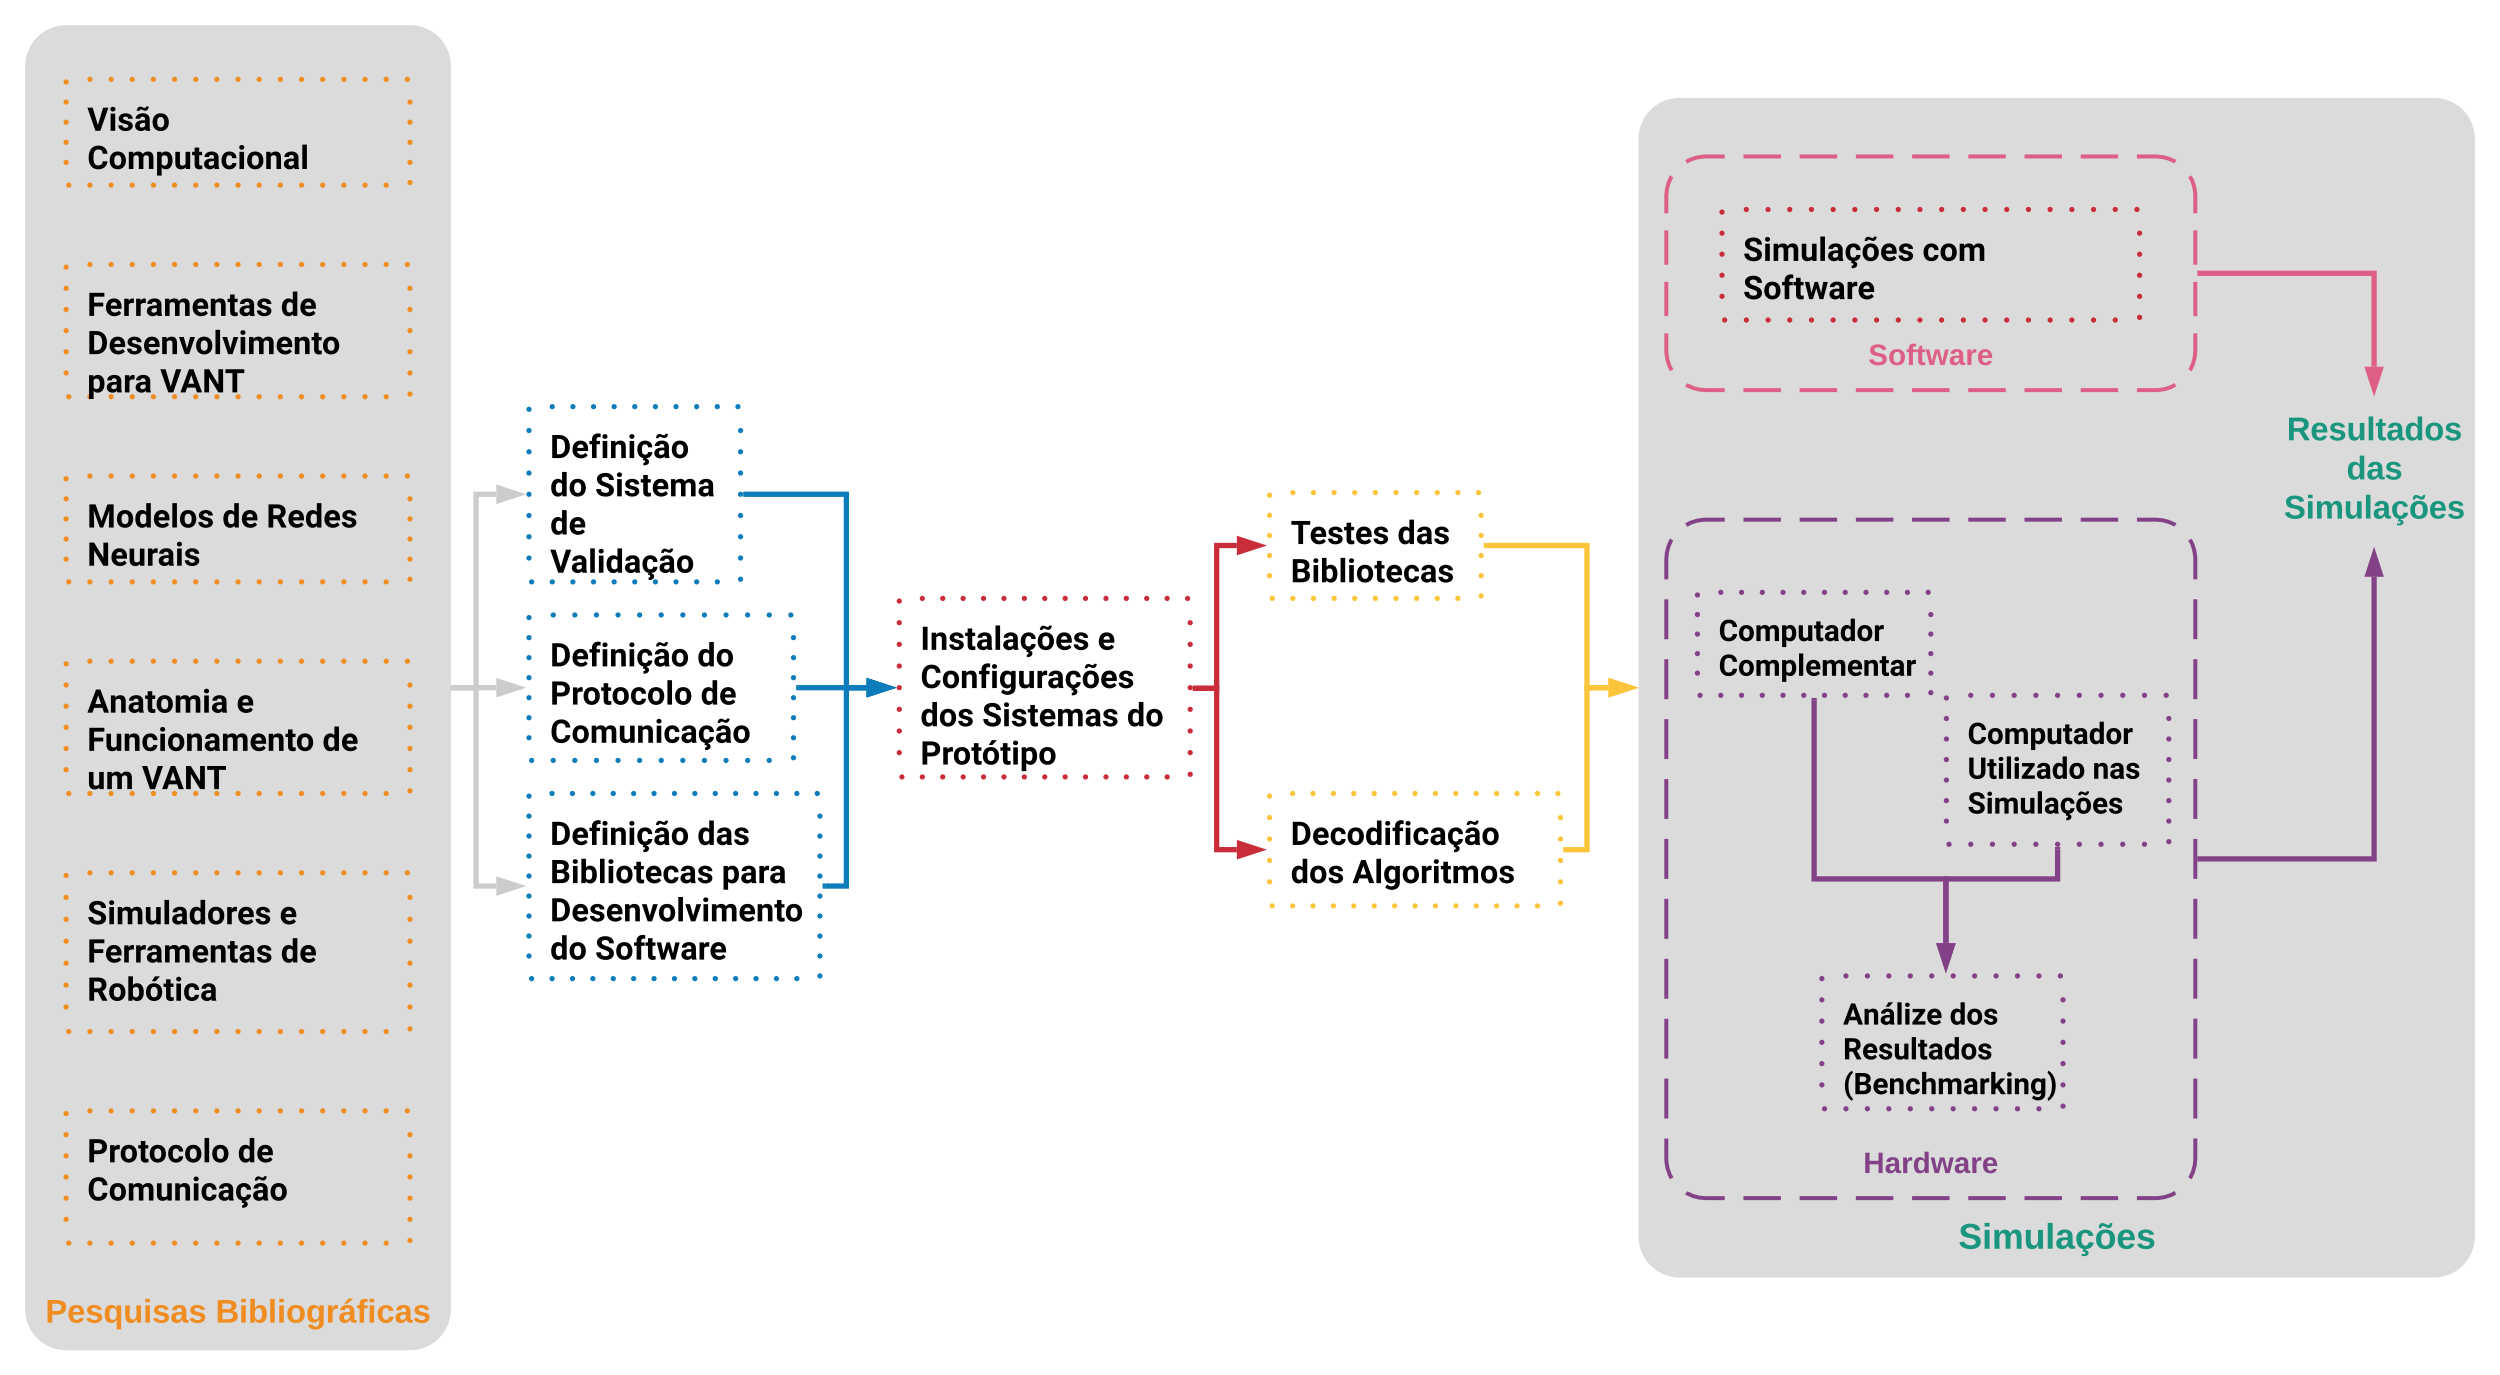 <svg xmlns="http://www.w3.org/2000/svg" xmlns:xlink="http://www.w3.org/1999/xlink" xmlns:lucid="lucid" width="1890.4" height="1040"><g transform="translate(20 20)" lucid:page-tab-id="0_0"><path d="M0 30C0 13.43 13.43 0 30 0h260c16.57 0 30 13.43 30 30v940c0 16.57-13.43 30-30 30H30c-16.57 0-30-13.43-30-30z" stroke="#dbdbdb" stroke-width="2" fill="#dbdbdb"/><use xlink:href="#a" transform="matrix(1,0,0,1,0,970) translate(14.295 10.133)"/><use xlink:href="#b" transform="matrix(1,0,0,1,0,970) translate(142.973 10.133)"/><path d="M30 42c0-1.1.9-2 2-2h256c1.1 0 2 .9 2 2v76c0 1.1-.9 2-2 2H32c-1.1 0-2-.9-2-2z" fill="#fff" fill-opacity="0"/><path d="M32 42c0 1.1-.9 2-2 2s-2-.9-2-2 .9-2 2-2 2 .9 2 2zm18-2c0 1.1-.9 2-2 2s-2-.9-2-2 .9-2 2-2 2 .9 2 2zm16 0c0 1.1-.9 2-2 2s-2-.9-2-2 .9-2 2-2 2 .9 2 2zm16 0c0 1.1-.9 2-2 2s-2-.9-2-2 .9-2 2-2 2 .9 2 2zm16 0c0 1.1-.9 2-2 2s-2-.9-2-2 .9-2 2-2 2 .9 2 2zm16 0c0 1.1-.9 2-2 2s-2-.9-2-2 .9-2 2-2 2 .9 2 2zm16 0c0 1.1-.9 2-2 2s-2-.9-2-2 .9-2 2-2 2 .9 2 2zm16 0c0 1.1-.9 2-2 2s-2-.9-2-2 .9-2 2-2 2 .9 2 2zm16 0c0 1.1-.9 2-2 2s-2-.9-2-2 .9-2 2-2 2 .9 2 2zm16 0c0 1.1-.9 2-2 2s-2-.9-2-2 .9-2 2-2 2 .9 2 2zm16 0c0 1.1-.9 2-2 2s-2-.9-2-2 .9-2 2-2 2 .9 2 2zm16 0c0 1.1-.9 2-2 2s-2-.9-2-2 .9-2 2-2 2 .9 2 2zm16 0c0 1.1-.9 2-2 2s-2-.9-2-2 .9-2 2-2 2 .9 2 2zm16 0c0 1.1-.9 2-2 2s-2-.9-2-2 .9-2 2-2 2 .9 2 2zm16 0c0 1.1-.9 2-2 2s-2-.9-2-2 .9-2 2-2 2 .9 2 2zm16 0c0 1.1-.9 2-2 2s-2-.9-2-2 .9-2 2-2 2 .9 2 2zm16 0c0 1.1-.9 2-2 2s-2-.9-2-2 .9-2 2-2 2 .9 2 2zm2 17.2c0 1.1-.9 2-2 2s-2-.9-2-2 .9-2 2-2 2 .9 2 2zm0 15.2c0 1.1-.9 2-2 2s-2-.9-2-2 .9-2 2-2 2 .9 2 2zm0 15.2c0 1.1-.9 2-2 2s-2-.9-2-2 .9-2 2-2 2 .9 2 2zm0 15.2c0 1.1-.9 2-2 2s-2-.9-2-2 .9-2 2-2 2 .9 2 2zm0 15.2c0 1.1-.9 2-2 2s-2-.9-2-2 .9-2 2-2 2 .9 2 2zm-18 2c0 1.1-.9 2-2 2s-2-.9-2-2 .9-2 2-2 2 .9 2 2zm-16 0c0 1.1-.9 2-2 2s-2-.9-2-2 .9-2 2-2 2 .9 2 2zm-16 0c0 1.1-.9 2-2 2s-2-.9-2-2 .9-2 2-2 2 .9 2 2zm-16 0c0 1.1-.9 2-2 2s-2-.9-2-2 .9-2 2-2 2 .9 2 2zm-16 0c0 1.1-.9 2-2 2s-2-.9-2-2 .9-2 2-2 2 .9 2 2zm-16 0c0 1.1-.9 2-2 2s-2-.9-2-2 .9-2 2-2 2 .9 2 2zm-16 0c0 1.1-.9 2-2 2s-2-.9-2-2 .9-2 2-2 2 .9 2 2zm-16 0c0 1.1-.9 2-2 2s-2-.9-2-2 .9-2 2-2 2 .9 2 2zm-16 0c0 1.1-.9 2-2 2s-2-.9-2-2 .9-2 2-2 2 .9 2 2zm-16 0c0 1.1-.9 2-2 2s-2-.9-2-2 .9-2 2-2 2 .9 2 2zm-16 0c0 1.1-.9 2-2 2s-2-.9-2-2 .9-2 2-2 2 .9 2 2zm-16 0c0 1.1-.9 2-2 2s-2-.9-2-2 .9-2 2-2 2 .9 2 2zm-16 0c0 1.1-.9 2-2 2s-2-.9-2-2 .9-2 2-2 2 .9 2 2zm-16 0c0 1.1-.9 2-2 2s-2-.9-2-2 .9-2 2-2 2 .9 2 2zm-16 0c0 1.1-.9 2-2 2s-2-.9-2-2 .9-2 2-2 2 .9 2 2zm-16 0c0 1.1-.9 2-2 2s-2-.9-2-2 .9-2 2-2 2 .9 2 2zm-2-17.2c0 1.1-.9 2-2 2s-2-.9-2-2 .9-2 2-2 2 .9 2 2zm0-15.2c0 1.1-.9 2-2 2s-2-.9-2-2 .9-2 2-2 2 .9 2 2zm0-15.2c0 1.1-.9 2-2 2s-2-.9-2-2 .9-2 2-2 2 .9 2 2zm0-15.2c0 1.1-.9 2-2 2s-2-.9-2-2 .9-2 2-2 2 .9 2 2zM32 42c0 1.1-.9 2-2 2s-2-.9-2-2 .9-2 2-2 2 .9 2 2z" fill="#ef8d22"/><use xlink:href="#c" transform="matrix(1,0,0,1,46,56) translate(0 22.884)"/><use xlink:href="#d" transform="matrix(1,0,0,1,46,56) translate(0 51.79)"/><path d="M30 182c0-1.1.9-2 2-2h256c1.1 0 2 .9 2 2v96c0 1.1-.9 2-2 2H32c-1.1 0-2-.9-2-2z" fill="#fff" fill-opacity="0"/><path d="M32 182c0 1.1-.9 2-2 2s-2-.9-2-2 .9-2 2-2 2 .9 2 2zm18-2c0 1.1-.9 2-2 2s-2-.9-2-2 .9-2 2-2 2 .9 2 2zm16 0c0 1.1-.9 2-2 2s-2-.9-2-2 .9-2 2-2 2 .9 2 2zm16 0c0 1.1-.9 2-2 2s-2-.9-2-2 .9-2 2-2 2 .9 2 2zm16 0c0 1.1-.9 2-2 2s-2-.9-2-2 .9-2 2-2 2 .9 2 2zm16 0c0 1.1-.9 2-2 2s-2-.9-2-2 .9-2 2-2 2 .9 2 2zm16 0c0 1.1-.9 2-2 2s-2-.9-2-2 .9-2 2-2 2 .9 2 2zm16 0c0 1.1-.9 2-2 2s-2-.9-2-2 .9-2 2-2 2 .9 2 2zm16 0c0 1.1-.9 2-2 2s-2-.9-2-2 .9-2 2-2 2 .9 2 2zm16 0c0 1.1-.9 2-2 2s-2-.9-2-2 .9-2 2-2 2 .9 2 2zm16 0c0 1.1-.9 2-2 2s-2-.9-2-2 .9-2 2-2 2 .9 2 2zm16 0c0 1.1-.9 2-2 2s-2-.9-2-2 .9-2 2-2 2 .9 2 2zm16 0c0 1.1-.9 2-2 2s-2-.9-2-2 .9-2 2-2 2 .9 2 2zm16 0c0 1.1-.9 2-2 2s-2-.9-2-2 .9-2 2-2 2 .9 2 2zm16 0c0 1.1-.9 2-2 2s-2-.9-2-2 .9-2 2-2 2 .9 2 2zm16 0c0 1.1-.9 2-2 2s-2-.9-2-2 .9-2 2-2 2 .9 2 2zm16 0c0 1.1-.9 2-2 2s-2-.9-2-2 .9-2 2-2 2 .9 2 2zm2 18c0 1.1-.9 2-2 2s-2-.9-2-2 .9-2 2-2 2 .9 2 2zm0 16c0 1.1-.9 2-2 2s-2-.9-2-2 .9-2 2-2 2 .9 2 2zm0 16c0 1.1-.9 2-2 2s-2-.9-2-2 .9-2 2-2 2 .9 2 2zm0 16c0 1.1-.9 2-2 2s-2-.9-2-2 .9-2 2-2 2 .9 2 2zm0 16c0 1.1-.9 2-2 2s-2-.9-2-2 .9-2 2-2 2 .9 2 2zm0 16c0 1.1-.9 2-2 2s-2-.9-2-2 .9-2 2-2 2 .9 2 2zm-18 2c0 1.1-.9 2-2 2s-2-.9-2-2 .9-2 2-2 2 .9 2 2zm-16 0c0 1.1-.9 2-2 2s-2-.9-2-2 .9-2 2-2 2 .9 2 2zm-16 0c0 1.1-.9 2-2 2s-2-.9-2-2 .9-2 2-2 2 .9 2 2zm-16 0c0 1.1-.9 2-2 2s-2-.9-2-2 .9-2 2-2 2 .9 2 2zm-16 0c0 1.1-.9 2-2 2s-2-.9-2-2 .9-2 2-2 2 .9 2 2zm-16 0c0 1.1-.9 2-2 2s-2-.9-2-2 .9-2 2-2 2 .9 2 2zm-16 0c0 1.1-.9 2-2 2s-2-.9-2-2 .9-2 2-2 2 .9 2 2zm-16 0c0 1.1-.9 2-2 2s-2-.9-2-2 .9-2 2-2 2 .9 2 2zm-16 0c0 1.1-.9 2-2 2s-2-.9-2-2 .9-2 2-2 2 .9 2 2zm-16 0c0 1.1-.9 2-2 2s-2-.9-2-2 .9-2 2-2 2 .9 2 2zm-16 0c0 1.1-.9 2-2 2s-2-.9-2-2 .9-2 2-2 2 .9 2 2zm-16 0c0 1.1-.9 2-2 2s-2-.9-2-2 .9-2 2-2 2 .9 2 2zm-16 0c0 1.1-.9 2-2 2s-2-.9-2-2 .9-2 2-2 2 .9 2 2zm-16 0c0 1.1-.9 2-2 2s-2-.9-2-2 .9-2 2-2 2 .9 2 2zm-16 0c0 1.1-.9 2-2 2s-2-.9-2-2 .9-2 2-2 2 .9 2 2zm-16 0c0 1.1-.9 2-2 2s-2-.9-2-2 .9-2 2-2 2 .9 2 2zm-2-18c0 1.1-.9 2-2 2s-2-.9-2-2 .9-2 2-2 2 .9 2 2zm0-16c0 1.1-.9 2-2 2s-2-.9-2-2 .9-2 2-2 2 .9 2 2zm0-16c0 1.1-.9 2-2 2s-2-.9-2-2 .9-2 2-2 2 .9 2 2zm0-16c0 1.1-.9 2-2 2s-2-.9-2-2 .9-2 2-2 2 .9 2 2zm0-16c0 1.1-.9 2-2 2s-2-.9-2-2 .9-2 2-2 2 .9 2 2zm0-16c0 1.1-.9 2-2 2s-2-.9-2-2 .9-2 2-2 2 .9 2 2z" fill="#ef8d22"/><use xlink:href="#e" transform="matrix(1,0,0,1,46,196) translate(0 22.884)"/><use xlink:href="#f" transform="matrix(1,0,0,1,46,196) translate(146.338 22.884)"/><use xlink:href="#g" transform="matrix(1,0,0,1,46,196) translate(0 51.79)"/><use xlink:href="#h" transform="matrix(1,0,0,1,46,196) translate(0 80.697)"/><use xlink:href="#i" transform="matrix(1,0,0,1,46,196) translate(55.115 80.697)"/><path d="M30 342c0-1.1.9-2 2-2h256c1.1 0 2 .9 2 2v76c0 1.1-.9 2-2 2H32c-1.1 0-2-.9-2-2z" fill="#fff" fill-opacity="0"/><path d="M32 342c0 1.1-.9 2-2 2s-2-.9-2-2 .9-2 2-2 2 .9 2 2zm18-2c0 1.1-.9 2-2 2s-2-.9-2-2 .9-2 2-2 2 .9 2 2zm16 0c0 1.1-.9 2-2 2s-2-.9-2-2 .9-2 2-2 2 .9 2 2zm16 0c0 1.1-.9 2-2 2s-2-.9-2-2 .9-2 2-2 2 .9 2 2zm16 0c0 1.1-.9 2-2 2s-2-.9-2-2 .9-2 2-2 2 .9 2 2zm16 0c0 1.1-.9 2-2 2s-2-.9-2-2 .9-2 2-2 2 .9 2 2zm16 0c0 1.1-.9 2-2 2s-2-.9-2-2 .9-2 2-2 2 .9 2 2zm16 0c0 1.1-.9 2-2 2s-2-.9-2-2 .9-2 2-2 2 .9 2 2zm16 0c0 1.1-.9 2-2 2s-2-.9-2-2 .9-2 2-2 2 .9 2 2zm16 0c0 1.1-.9 2-2 2s-2-.9-2-2 .9-2 2-2 2 .9 2 2zm16 0c0 1.1-.9 2-2 2s-2-.9-2-2 .9-2 2-2 2 .9 2 2zm16 0c0 1.1-.9 2-2 2s-2-.9-2-2 .9-2 2-2 2 .9 2 2zm16 0c0 1.1-.9 2-2 2s-2-.9-2-2 .9-2 2-2 2 .9 2 2zm16 0c0 1.1-.9 2-2 2s-2-.9-2-2 .9-2 2-2 2 .9 2 2zm16 0c0 1.1-.9 2-2 2s-2-.9-2-2 .9-2 2-2 2 .9 2 2zm16 0c0 1.1-.9 2-2 2s-2-.9-2-2 .9-2 2-2 2 .9 2 2zm16 0c0 1.1-.9 2-2 2s-2-.9-2-2 .9-2 2-2 2 .9 2 2zm2 17.2c0 1.1-.9 2-2 2s-2-.9-2-2 .9-2 2-2 2 .9 2 2zm0 15.2c0 1.1-.9 2-2 2s-2-.9-2-2 .9-2 2-2 2 .9 2 2zm0 15.2c0 1.1-.9 2-2 2s-2-.9-2-2 .9-2 2-2 2 .9 2 2zm0 15.2c0 1.1-.9 2-2 2s-2-.9-2-2 .9-2 2-2 2 .9 2 2zm0 15.2c0 1.1-.9 2-2 2s-2-.9-2-2 .9-2 2-2 2 .9 2 2zm-18 2c0 1.1-.9 2-2 2s-2-.9-2-2 .9-2 2-2 2 .9 2 2zm-16 0c0 1.1-.9 2-2 2s-2-.9-2-2 .9-2 2-2 2 .9 2 2zm-16 0c0 1.1-.9 2-2 2s-2-.9-2-2 .9-2 2-2 2 .9 2 2zm-16 0c0 1.1-.9 2-2 2s-2-.9-2-2 .9-2 2-2 2 .9 2 2zm-16 0c0 1.1-.9 2-2 2s-2-.9-2-2 .9-2 2-2 2 .9 2 2zm-16 0c0 1.1-.9 2-2 2s-2-.9-2-2 .9-2 2-2 2 .9 2 2zm-16 0c0 1.1-.9 2-2 2s-2-.9-2-2 .9-2 2-2 2 .9 2 2zm-16 0c0 1.1-.9 2-2 2s-2-.9-2-2 .9-2 2-2 2 .9 2 2zm-16 0c0 1.1-.9 2-2 2s-2-.9-2-2 .9-2 2-2 2 .9 2 2zm-16 0c0 1.1-.9 2-2 2s-2-.9-2-2 .9-2 2-2 2 .9 2 2zm-16 0c0 1.1-.9 2-2 2s-2-.9-2-2 .9-2 2-2 2 .9 2 2zm-16 0c0 1.1-.9 2-2 2s-2-.9-2-2 .9-2 2-2 2 .9 2 2zm-16 0c0 1.1-.9 2-2 2s-2-.9-2-2 .9-2 2-2 2 .9 2 2zm-16 0c0 1.1-.9 2-2 2s-2-.9-2-2 .9-2 2-2 2 .9 2 2zm-16 0c0 1.1-.9 2-2 2s-2-.9-2-2 .9-2 2-2 2 .9 2 2zm-16 0c0 1.1-.9 2-2 2s-2-.9-2-2 .9-2 2-2 2 .9 2 2zm-2-17.2c0 1.1-.9 2-2 2s-2-.9-2-2 .9-2 2-2 2 .9 2 2zm0-15.2c0 1.1-.9 2-2 2s-2-.9-2-2 .9-2 2-2 2 .9 2 2zm0-15.2c0 1.1-.9 2-2 2s-2-.9-2-2 .9-2 2-2 2 .9 2 2zm0-15.2c0 1.1-.9 2-2 2s-2-.9-2-2 .9-2 2-2 2 .9 2 2zm0-15.2c0 1.1-.9 2-2 2s-2-.9-2-2 .9-2 2-2 2 .9 2 2z" fill="#ef8d22"/><use xlink:href="#j" transform="matrix(1,0,0,1,46,356) translate(0 22.884)"/><use xlink:href="#k" transform="matrix(1,0,0,1,46,356) translate(102.099 22.884)"/><use xlink:href="#l" transform="matrix(1,0,0,1,46,356) translate(135.474 22.884)"/><use xlink:href="#m" transform="matrix(1,0,0,1,46,356) translate(0 51.79)"/><path d="M30 482c0-1.1.9-2 2-2h256c1.1 0 2 .9 2 2v96c0 1.1-.9 2-2 2H32c-1.1 0-2-.9-2-2z" fill="#fff" fill-opacity="0"/><path d="M32 482c0 1.1-.9 2-2 2s-2-.9-2-2 .9-2 2-2 2 .9 2 2zm18-2c0 1.1-.9 2-2 2s-2-.9-2-2 .9-2 2-2 2 .9 2 2zm16 0c0 1.1-.9 2-2 2s-2-.9-2-2 .9-2 2-2 2 .9 2 2zm16 0c0 1.1-.9 2-2 2s-2-.9-2-2 .9-2 2-2 2 .9 2 2zm16 0c0 1.1-.9 2-2 2s-2-.9-2-2 .9-2 2-2 2 .9 2 2zm16 0c0 1.1-.9 2-2 2s-2-.9-2-2 .9-2 2-2 2 .9 2 2zm16 0c0 1.1-.9 2-2 2s-2-.9-2-2 .9-2 2-2 2 .9 2 2zm16 0c0 1.1-.9 2-2 2s-2-.9-2-2 .9-2 2-2 2 .9 2 2zm16 0c0 1.1-.9 2-2 2s-2-.9-2-2 .9-2 2-2 2 .9 2 2zm16 0c0 1.1-.9 2-2 2s-2-.9-2-2 .9-2 2-2 2 .9 2 2zm16 0c0 1.1-.9 2-2 2s-2-.9-2-2 .9-2 2-2 2 .9 2 2zm16 0c0 1.1-.9 2-2 2s-2-.9-2-2 .9-2 2-2 2 .9 2 2zm16 0c0 1.1-.9 2-2 2s-2-.9-2-2 .9-2 2-2 2 .9 2 2zm16 0c0 1.1-.9 2-2 2s-2-.9-2-2 .9-2 2-2 2 .9 2 2zm16 0c0 1.1-.9 2-2 2s-2-.9-2-2 .9-2 2-2 2 .9 2 2zm16 0c0 1.1-.9 2-2 2s-2-.9-2-2 .9-2 2-2 2 .9 2 2zm16 0c0 1.1-.9 2-2 2s-2-.9-2-2 .9-2 2-2 2 .9 2 2zm2 18c0 1.1-.9 2-2 2s-2-.9-2-2 .9-2 2-2 2 .9 2 2zm0 16c0 1.1-.9 2-2 2s-2-.9-2-2 .9-2 2-2 2 .9 2 2zm0 16c0 1.1-.9 2-2 2s-2-.9-2-2 .9-2 2-2 2 .9 2 2zm0 16c0 1.1-.9 2-2 2s-2-.9-2-2 .9-2 2-2 2 .9 2 2zm0 16c0 1.1-.9 2-2 2s-2-.9-2-2 .9-2 2-2 2 .9 2 2zm0 16c0 1.1-.9 2-2 2s-2-.9-2-2 .9-2 2-2 2 .9 2 2zm-18 2c0 1.1-.9 2-2 2s-2-.9-2-2 .9-2 2-2 2 .9 2 2zm-16 0c0 1.1-.9 2-2 2s-2-.9-2-2 .9-2 2-2 2 .9 2 2zm-16 0c0 1.1-.9 2-2 2s-2-.9-2-2 .9-2 2-2 2 .9 2 2zm-16 0c0 1.1-.9 2-2 2s-2-.9-2-2 .9-2 2-2 2 .9 2 2zm-16 0c0 1.1-.9 2-2 2s-2-.9-2-2 .9-2 2-2 2 .9 2 2zm-16 0c0 1.1-.9 2-2 2s-2-.9-2-2 .9-2 2-2 2 .9 2 2zm-16 0c0 1.1-.9 2-2 2s-2-.9-2-2 .9-2 2-2 2 .9 2 2zm-16 0c0 1.1-.9 2-2 2s-2-.9-2-2 .9-2 2-2 2 .9 2 2zm-16 0c0 1.1-.9 2-2 2s-2-.9-2-2 .9-2 2-2 2 .9 2 2zm-16 0c0 1.1-.9 2-2 2s-2-.9-2-2 .9-2 2-2 2 .9 2 2zm-16 0c0 1.1-.9 2-2 2s-2-.9-2-2 .9-2 2-2 2 .9 2 2zm-16 0c0 1.1-.9 2-2 2s-2-.9-2-2 .9-2 2-2 2 .9 2 2zm-16 0c0 1.1-.9 2-2 2s-2-.9-2-2 .9-2 2-2 2 .9 2 2zm-16 0c0 1.1-.9 2-2 2s-2-.9-2-2 .9-2 2-2 2 .9 2 2zm-16 0c0 1.1-.9 2-2 2s-2-.9-2-2 .9-2 2-2 2 .9 2 2zm-16 0c0 1.1-.9 2-2 2s-2-.9-2-2 .9-2 2-2 2 .9 2 2zm-2-18c0 1.1-.9 2-2 2s-2-.9-2-2 .9-2 2-2 2 .9 2 2zm0-16c0 1.1-.9 2-2 2s-2-.9-2-2 .9-2 2-2 2 .9 2 2zm0-16c0 1.1-.9 2-2 2s-2-.9-2-2 .9-2 2-2 2 .9 2 2zm0-16c0 1.1-.9 2-2 2s-2-.9-2-2 .9-2 2-2 2 .9 2 2zm0-16c0 1.1-.9 2-2 2s-2-.9-2-2 .9-2 2-2 2 .9 2 2zm0-16c0 1.1-.9 2-2 2s-2-.9-2-2 .9-2 2-2 2 .9 2 2z" fill="#ef8d22"/><use xlink:href="#n" transform="matrix(1,0,0,1,46,496) translate(0 22.884)"/><use xlink:href="#o" transform="matrix(1,0,0,1,46,496) translate(112.819 22.884)"/><use xlink:href="#p" transform="matrix(1,0,0,1,46,496) translate(0 51.79)"/><use xlink:href="#q" transform="matrix(1,0,0,1,46,496) translate(177.822 51.79)"/><use xlink:href="#r" transform="matrix(1,0,0,1,46,496) translate(0 80.697)"/><use xlink:href="#i" transform="matrix(1,0,0,1,46,496) translate(41.3 80.697)"/><path d="M30 642c0-1.1.9-2 2-2h256c1.1 0 2 .9 2 2v116c0 1.1-.9 2-2 2H32c-1.1 0-2-.9-2-2z" fill="#fff" fill-opacity="0"/><path d="M32 642c0 1.1-.9 2-2 2s-2-.9-2-2 .9-2 2-2 2 .9 2 2zm18-2c0 1.1-.9 2-2 2s-2-.9-2-2 .9-2 2-2 2 .9 2 2zm16 0c0 1.1-.9 2-2 2s-2-.9-2-2 .9-2 2-2 2 .9 2 2zm16 0c0 1.1-.9 2-2 2s-2-.9-2-2 .9-2 2-2 2 .9 2 2zm16 0c0 1.1-.9 2-2 2s-2-.9-2-2 .9-2 2-2 2 .9 2 2zm16 0c0 1.1-.9 2-2 2s-2-.9-2-2 .9-2 2-2 2 .9 2 2zm16 0c0 1.1-.9 2-2 2s-2-.9-2-2 .9-2 2-2 2 .9 2 2zm16 0c0 1.1-.9 2-2 2s-2-.9-2-2 .9-2 2-2 2 .9 2 2zm16 0c0 1.1-.9 2-2 2s-2-.9-2-2 .9-2 2-2 2 .9 2 2zm16 0c0 1.1-.9 2-2 2s-2-.9-2-2 .9-2 2-2 2 .9 2 2zm16 0c0 1.1-.9 2-2 2s-2-.9-2-2 .9-2 2-2 2 .9 2 2zm16 0c0 1.1-.9 2-2 2s-2-.9-2-2 .9-2 2-2 2 .9 2 2zm16 0c0 1.1-.9 2-2 2s-2-.9-2-2 .9-2 2-2 2 .9 2 2zm16 0c0 1.1-.9 2-2 2s-2-.9-2-2 .9-2 2-2 2 .9 2 2zm16 0c0 1.1-.9 2-2 2s-2-.9-2-2 .9-2 2-2 2 .9 2 2zm16 0c0 1.1-.9 2-2 2s-2-.9-2-2 .9-2 2-2 2 .9 2 2zm16 0c0 1.1-.9 2-2 2s-2-.9-2-2 .9-2 2-2 2 .9 2 2zm2 18.57c0 1.1-.9 2-2 2s-2-.9-2-2 .9-2 2-2 2 .9 2 2zm0 16.57c0 1.1-.9 2-2 2s-2-.9-2-2 .9-2 2-2 2 .9 2 2zm0 16.57c0 1.12-.9 2-2 2s-2-.88-2-2c0-1.1.9-2 2-2s2 .9 2 2zm0 16.6c0 1.1-.9 2-2 2s-2-.9-2-2c0-1.12.9-2 2-2s2 .88 2 2zm0 16.56c0 1.1-.9 2-2 2s-2-.9-2-2 .9-2 2-2 2 .9 2 2zm0 16.57c0 1.1-.9 2-2 2s-2-.9-2-2 .9-2 2-2 2 .9 2 2zm0 16.57c0 1.1-.9 2-2 2s-2-.9-2-2 .9-2 2-2 2 .9 2 2zm-18 2c0 1.1-.9 2-2 2s-2-.9-2-2 .9-2 2-2 2 .9 2 2zm-16 0c0 1.1-.9 2-2 2s-2-.9-2-2 .9-2 2-2 2 .9 2 2zm-16 0c0 1.1-.9 2-2 2s-2-.9-2-2 .9-2 2-2 2 .9 2 2zm-16 0c0 1.1-.9 2-2 2s-2-.9-2-2 .9-2 2-2 2 .9 2 2zm-16 0c0 1.1-.9 2-2 2s-2-.9-2-2 .9-2 2-2 2 .9 2 2zm-16 0c0 1.1-.9 2-2 2s-2-.9-2-2 .9-2 2-2 2 .9 2 2zm-16 0c0 1.1-.9 2-2 2s-2-.9-2-2 .9-2 2-2 2 .9 2 2zm-16 0c0 1.1-.9 2-2 2s-2-.9-2-2 .9-2 2-2 2 .9 2 2zm-16 0c0 1.1-.9 2-2 2s-2-.9-2-2 .9-2 2-2 2 .9 2 2zm-16 0c0 1.1-.9 2-2 2s-2-.9-2-2 .9-2 2-2 2 .9 2 2zm-16 0c0 1.1-.9 2-2 2s-2-.9-2-2 .9-2 2-2 2 .9 2 2zm-16 0c0 1.1-.9 2-2 2s-2-.9-2-2 .9-2 2-2 2 .9 2 2zm-16 0c0 1.1-.9 2-2 2s-2-.9-2-2 .9-2 2-2 2 .9 2 2zm-16 0c0 1.1-.9 2-2 2s-2-.9-2-2 .9-2 2-2 2 .9 2 2zm-16 0c0 1.1-.9 2-2 2s-2-.9-2-2 .9-2 2-2 2 .9 2 2zm-16 0c0 1.1-.9 2-2 2s-2-.9-2-2 .9-2 2-2 2 .9 2 2zm-2-18.57c0 1.1-.9 2-2 2s-2-.9-2-2 .9-2 2-2 2 .9 2 2zm0-16.57c0 1.1-.9 2-2 2s-2-.9-2-2 .9-2 2-2 2 .9 2 2zm0-16.57c0 1.1-.9 2-2 2s-2-.9-2-2c0-1.12.9-2 2-2s2 .88 2 2zm0-16.6c0 1.12-.9 2-2 2s-2-.88-2-2c0-1.1.9-2 2-2s2 .9 2 2zm0-16.56c0 1.1-.9 2-2 2s-2-.9-2-2 .9-2 2-2 2 .9 2 2zm0-16.57c0 1.1-.9 2-2 2s-2-.9-2-2 .9-2 2-2 2 .9 2 2zM32 642c0 1.1-.9 2-2 2s-2-.9-2-2 .9-2 2-2 2 .9 2 2z" fill="#ef8d22"/><use xlink:href="#s" transform="matrix(1,0,0,1,46,656) translate(0 22.884)"/><use xlink:href="#o" transform="matrix(1,0,0,1,46,656) translate(145.398 22.884)"/><use xlink:href="#t" transform="matrix(1,0,0,1,46,656) translate(0 51.79)"/><use xlink:href="#q" transform="matrix(1,0,0,1,46,656) translate(146.338 51.79)"/><use xlink:href="#u" transform="matrix(1,0,0,1,46,656) translate(0 80.697)"/><path d="M30 822c0-1.1.9-2 2-2h256c1.1 0 2 .9 2 2v96c0 1.1-.9 2-2 2H32c-1.1 0-2-.9-2-2z" fill="#fff" fill-opacity="0"/><path d="M32 822c0 1.1-.9 2-2 2s-2-.9-2-2 .9-2 2-2 2 .9 2 2zm18-2c0 1.1-.9 2-2 2s-2-.9-2-2 .9-2 2-2 2 .9 2 2zm16 0c0 1.1-.9 2-2 2s-2-.9-2-2 .9-2 2-2 2 .9 2 2zm16 0c0 1.1-.9 2-2 2s-2-.9-2-2 .9-2 2-2 2 .9 2 2zm16 0c0 1.1-.9 2-2 2s-2-.9-2-2 .9-2 2-2 2 .9 2 2zm16 0c0 1.1-.9 2-2 2s-2-.9-2-2 .9-2 2-2 2 .9 2 2zm16 0c0 1.1-.9 2-2 2s-2-.9-2-2 .9-2 2-2 2 .9 2 2zm16 0c0 1.1-.9 2-2 2s-2-.9-2-2 .9-2 2-2 2 .9 2 2zm16 0c0 1.1-.9 2-2 2s-2-.9-2-2 .9-2 2-2 2 .9 2 2zm16 0c0 1.1-.9 2-2 2s-2-.9-2-2 .9-2 2-2 2 .9 2 2zm16 0c0 1.1-.9 2-2 2s-2-.9-2-2 .9-2 2-2 2 .9 2 2zm16 0c0 1.1-.9 2-2 2s-2-.9-2-2 .9-2 2-2 2 .9 2 2zm16 0c0 1.1-.9 2-2 2s-2-.9-2-2 .9-2 2-2 2 .9 2 2zm16 0c0 1.1-.9 2-2 2s-2-.9-2-2 .9-2 2-2 2 .9 2 2zm16 0c0 1.1-.9 2-2 2s-2-.9-2-2 .9-2 2-2 2 .9 2 2zm16 0c0 1.1-.9 2-2 2s-2-.9-2-2 .9-2 2-2 2 .9 2 2zm16 0c0 1.1-.9 2-2 2s-2-.9-2-2 .9-2 2-2 2 .9 2 2zm2 18c0 1.1-.9 2-2 2s-2-.9-2-2 .9-2 2-2 2 .9 2 2zm0 16c0 1.1-.9 2-2 2s-2-.9-2-2 .9-2 2-2 2 .9 2 2zm0 16c0 1.1-.9 2-2 2s-2-.9-2-2 .9-2 2-2 2 .9 2 2zm0 16c0 1.1-.9 2-2 2s-2-.9-2-2 .9-2 2-2 2 .9 2 2zm0 16c0 1.1-.9 2-2 2s-2-.9-2-2 .9-2 2-2 2 .9 2 2zm0 16c0 1.1-.9 2-2 2s-2-.9-2-2 .9-2 2-2 2 .9 2 2zm-18 2c0 1.1-.9 2-2 2s-2-.9-2-2 .9-2 2-2 2 .9 2 2zm-16 0c0 1.1-.9 2-2 2s-2-.9-2-2 .9-2 2-2 2 .9 2 2zm-16 0c0 1.1-.9 2-2 2s-2-.9-2-2 .9-2 2-2 2 .9 2 2zm-16 0c0 1.1-.9 2-2 2s-2-.9-2-2 .9-2 2-2 2 .9 2 2zm-16 0c0 1.1-.9 2-2 2s-2-.9-2-2 .9-2 2-2 2 .9 2 2zm-16 0c0 1.1-.9 2-2 2s-2-.9-2-2 .9-2 2-2 2 .9 2 2zm-16 0c0 1.1-.9 2-2 2s-2-.9-2-2 .9-2 2-2 2 .9 2 2zm-16 0c0 1.1-.9 2-2 2s-2-.9-2-2 .9-2 2-2 2 .9 2 2zm-16 0c0 1.1-.9 2-2 2s-2-.9-2-2 .9-2 2-2 2 .9 2 2zm-16 0c0 1.1-.9 2-2 2s-2-.9-2-2 .9-2 2-2 2 .9 2 2zm-16 0c0 1.1-.9 2-2 2s-2-.9-2-2 .9-2 2-2 2 .9 2 2zm-16 0c0 1.1-.9 2-2 2s-2-.9-2-2 .9-2 2-2 2 .9 2 2zm-16 0c0 1.1-.9 2-2 2s-2-.9-2-2 .9-2 2-2 2 .9 2 2zm-16 0c0 1.1-.9 2-2 2s-2-.9-2-2 .9-2 2-2 2 .9 2 2zm-16 0c0 1.1-.9 2-2 2s-2-.9-2-2 .9-2 2-2 2 .9 2 2zm-16 0c0 1.1-.9 2-2 2s-2-.9-2-2 .9-2 2-2 2 .9 2 2zm-2-18c0 1.1-.9 2-2 2s-2-.9-2-2 .9-2 2-2 2 .9 2 2zm0-16c0 1.1-.9 2-2 2s-2-.9-2-2 .9-2 2-2 2 .9 2 2zm0-16c0 1.1-.9 2-2 2s-2-.9-2-2 .9-2 2-2 2 .9 2 2zm0-16c0 1.1-.9 2-2 2s-2-.9-2-2 .9-2 2-2 2 .9 2 2zm0-16c0 1.1-.9 2-2 2s-2-.9-2-2 .9-2 2-2 2 .9 2 2zm0-16c0 1.1-.9 2-2 2s-2-.9-2-2 .9-2 2-2 2 .9 2 2z" fill="#ef8d22"/><use xlink:href="#v" transform="matrix(1,0,0,1,46,836) translate(0 22.884)"/><use xlink:href="#f" transform="matrix(1,0,0,1,46,836) translate(113.782 22.884)"/><use xlink:href="#w" transform="matrix(1,0,0,1,46,836) translate(0 51.79)"/><path d="M380 289.5c0-1.1.9-2 2-2h156c1.1 0 2 .9 2 2V418c0 1.1-.9 2-2 2H382c-1.1 0-2-.9-2-2z" fill="#fff" fill-opacity="0"/><path d="M382 289.5c0 1.1-.9 2-2 2s-2-.9-2-2 .9-2 2-2 2 .9 2 2zm17.6-2c0 1.1-.9 2-2 2s-2-.9-2-2 .9-2 2-2 2 .9 2 2zm15.6 0c0 1.1-.9 2-2 2s-2-.9-2-2 .9-2 2-2 2 .9 2 2zm15.6 0c0 1.1-.9 2-2 2s-2-.9-2-2 .9-2 2-2 2 .9 2 2zm15.6 0c0 1.1-.9 2-2 2s-2-.9-2-2 .9-2 2-2 2 .9 2 2zm15.6 0c0 1.1-.9 2-2 2s-2-.9-2-2 .9-2 2-2 2 .9 2 2zm15.6 0c0 1.1-.9 2-2 2s-2-.9-2-2 .9-2 2-2 2 .9 2 2zm15.6 0c0 1.1-.9 2-2 2s-2-.9-2-2 .9-2 2-2 2 .9 2 2zm15.6 0c0 1.1-.9 2-2 2s-2-.9-2-2 .9-2 2-2 2 .9 2 2zm15.6 0c0 1.1-.9 2-2 2s-2-.9-2-2 .9-2 2-2 2 .9 2 2zm15.6 0c0 1.1-.9 2-2 2s-2-.9-2-2 .9-2 2-2 2 .9 2 2zm2 18.06c0 1.1-.9 2-2 2s-2-.9-2-2 .9-2 2-2 2 .9 2 2zm0 16.06c0 1.1-.9 2-2 2s-2-.9-2-2 .9-2 2-2 2 .9 2 2zm0 16.07c0 1.1-.9 2-2 2s-2-.9-2-2c0-1.12.9-2 2-2s2 .88 2 2zm0 16.05c0 1.1-.9 2-2 2s-2-.9-2-2 .9-2 2-2 2 .9 2 2zm0 16.06c0 1.12-.9 2-2 2s-2-.88-2-2c0-1.1.9-2 2-2s2 .9 2 2zm0 16.07c0 1.1-.9 2-2 2s-2-.9-2-2 .9-2 2-2 2 .9 2 2zm0 16.07c0 1.1-.9 2-2 2s-2-.9-2-2 .9-2 2-2 2 .9 2 2zm0 16.06c0 1.1-.9 2-2 2s-2-.9-2-2 .9-2 2-2 2 .9 2 2zm-17.6 2c0 1.1-.9 2-2 2s-2-.9-2-2 .9-2 2-2 2 .9 2 2zm-15.6 0c0 1.1-.9 2-2 2s-2-.9-2-2 .9-2 2-2 2 .9 2 2zm-15.6 0c0 1.1-.9 2-2 2s-2-.9-2-2 .9-2 2-2 2 .9 2 2zm-15.6 0c0 1.1-.9 2-2 2s-2-.9-2-2 .9-2 2-2 2 .9 2 2zm-15.6 0c0 1.1-.9 2-2 2s-2-.9-2-2 .9-2 2-2 2 .9 2 2zm-15.6 0c0 1.1-.9 2-2 2s-2-.9-2-2 .9-2 2-2 2 .9 2 2zm-15.6 0c0 1.1-.9 2-2 2s-2-.9-2-2 .9-2 2-2 2 .9 2 2zm-15.6 0c0 1.1-.9 2-2 2s-2-.9-2-2 .9-2 2-2 2 .9 2 2zm-15.6 0c0 1.1-.9 2-2 2s-2-.9-2-2 .9-2 2-2 2 .9 2 2zm-15.6 0c0 1.1-.9 2-2 2s-2-.9-2-2 .9-2 2-2 2 .9 2 2zm-2-18.06c0 1.1-.9 2-2 2s-2-.9-2-2 .9-2 2-2 2 .9 2 2zm0-16.06c0 1.1-.9 2-2 2s-2-.9-2-2 .9-2 2-2 2 .9 2 2zm0-16.07c0 1.12-.9 2-2 2s-2-.88-2-2c0-1.1.9-2 2-2s2 .9 2 2zm0-16.05c0 1.1-.9 2-2 2s-2-.9-2-2 .9-2 2-2 2 .9 2 2zm0-16.06c0 1.1-.9 2-2 2s-2-.9-2-2c0-1.12.9-2 2-2s2 .88 2 2zm0-16.07c0 1.1-.9 2-2 2s-2-.9-2-2 .9-2 2-2 2 .9 2 2zm0-16.07c0 1.1-.9 2-2 2s-2-.9-2-2 .9-2 2-2 2 .9 2 2zm0-16.06c0 1.1-.9 2-2 2s-2-.9-2-2 .9-2 2-2 2 .9 2 2z" fill="#0c7cba"/><use xlink:href="#x" transform="matrix(1,0,0,1,396,303.5) translate(0 22.884)"/><use xlink:href="#y" transform="matrix(1,0,0,1,396,303.5) translate(0 51.79)"/><use xlink:href="#z" transform="matrix(1,0,0,1,396,303.5) translate(33.989 51.79)"/><use xlink:href="#q" transform="matrix(1,0,0,1,396,303.5) translate(0 80.697)"/><use xlink:href="#A" transform="matrix(1,0,0,1,396,303.5) translate(0 109.603)"/><path d="M380 447c0-1.1.9-2 2-2h196c1.1 0 2 .9 2 2v106c0 1.1-.9 2-2 2H382c-1.1 0-2-.9-2-2z" fill="#fff" fill-opacity="0"/><path d="M382 447c0 1.1-.9 2-2 2s-2-.9-2-2 .9-2 2-2 2 .9 2 2zm18.33-2c0 1.1-.9 2-2 2s-2-.9-2-2 .9-2 2-2 2 .9 2 2zm16.34 0c0 1.1-.9 2-2 2s-2-.9-2-2 .9-2 2-2 2 .9 2 2zm16.33 0c0 1.1-.9 2-2 2s-2-.9-2-2 .9-2 2-2 2 .9 2 2zm16.33 0c0 1.1-.9 2-2 2s-2-.9-2-2 .9-2 2-2 2 .9 2 2zm16.34 0c0 1.1-.9 2-2 2s-2-.9-2-2 .9-2 2-2 2 .9 2 2zm16.33 0c0 1.1-.9 2-2 2s-2-.9-2-2 .9-2 2-2 2 .9 2 2zm16.33 0c0 1.1-.9 2-2 2s-2-.9-2-2 .9-2 2-2 2 .9 2 2zm16.34 0c0 1.1-.9 2-2 2s-2-.9-2-2 .9-2 2-2 2 .9 2 2zm16.33 0c0 1.1-.9 2-2 2s-2-.9-2-2 .9-2 2-2 2 .9 2 2zm16.33 0c0 1.1-.9 2-2 2s-2-.9-2-2 .9-2 2-2 2 .9 2 2zm16.34 0c0 1.1-.9 2-2 2s-2-.9-2-2 .9-2 2-2 2 .9 2 2zm16.33 0c0 1.1-.9 2-2 2s-2-.9-2-2 .9-2 2-2 2 .9 2 2zm2 17.14c0 1.1-.9 2-2 2s-2-.9-2-2 .9-2 2-2 2 .9 2 2zm0 15.15c0 1.1-.9 2-2 2s-2-.9-2-2c0-1.12.9-2 2-2s2 .88 2 2zm0 15.13c0 1.1-.9 2-2 2s-2-.9-2-2 .9-2 2-2 2 .9 2 2zm0 15.14c0 1.1-.9 2-2 2s-2-.9-2-2 .9-2 2-2 2 .9 2 2zm0 15.14c0 1.12-.9 2-2 2s-2-.88-2-2c0-1.1.9-2 2-2s2 .9 2 2zm0 15.16c0 1.1-.9 2-2 2s-2-.9-2-2 .9-2 2-2 2 .9 2 2zm0 15.14c0 1.1-.9 2-2 2s-2-.9-2-2 .9-2 2-2 2 .9 2 2zm-18.33 2c0 1.1-.9 2-2 2s-2-.9-2-2 .9-2 2-2 2 .9 2 2zm-16.34 0c0 1.1-.9 2-2 2s-2-.9-2-2 .9-2 2-2 2 .9 2 2zM531 555c0 1.1-.9 2-2 2s-2-.9-2-2 .9-2 2-2 2 .9 2 2zm-16.33 0c0 1.1-.9 2-2 2s-2-.9-2-2 .9-2 2-2 2 .9 2 2zm-16.34 0c0 1.1-.9 2-2 2s-2-.9-2-2 .9-2 2-2 2 .9 2 2zM482 555c0 1.1-.9 2-2 2s-2-.9-2-2 .9-2 2-2 2 .9 2 2zm-16.33 0c0 1.1-.9 2-2 2s-2-.9-2-2 .9-2 2-2 2 .9 2 2zm-16.34 0c0 1.1-.9 2-2 2s-2-.9-2-2 .9-2 2-2 2 .9 2 2zM433 555c0 1.1-.9 2-2 2s-2-.9-2-2 .9-2 2-2 2 .9 2 2zm-16.33 0c0 1.1-.9 2-2 2s-2-.9-2-2 .9-2 2-2 2 .9 2 2zm-16.34 0c0 1.1-.9 2-2 2s-2-.9-2-2 .9-2 2-2 2 .9 2 2zM384 555c0 1.1-.9 2-2 2s-2-.9-2-2 .9-2 2-2 2 .9 2 2zm-2-17.14c0 1.1-.9 2-2 2s-2-.9-2-2 .9-2 2-2 2 .9 2 2zm0-15.15c0 1.12-.9 2-2 2s-2-.88-2-2c0-1.1.9-2 2-2s2 .9 2 2zm0-15.13c0 1.1-.9 2-2 2s-2-.9-2-2 .9-2 2-2 2 .9 2 2zm0-15.14c0 1.1-.9 2-2 2s-2-.9-2-2 .9-2 2-2 2 .9 2 2zm0-15.14c0 1.1-.9 2-2 2s-2-.9-2-2c0-1.12.9-2 2-2s2 .88 2 2zm0-15.16c0 1.1-.9 2-2 2s-2-.9-2-2 .9-2 2-2 2 .9 2 2zm0-15.14c0 1.1-.9 2-2 2s-2-.9-2-2 .9-2 2-2 2 .9 2 2z" fill="#0c7cba"/><use xlink:href="#B" transform="matrix(1,0,0,1,396,461) translate(0 22.884)"/><use xlink:href="#C" transform="matrix(1,0,0,1,396,461) translate(111.277 22.884)"/><use xlink:href="#D" transform="matrix(1,0,0,1,396,461) translate(0 51.79)"/><use xlink:href="#q" transform="matrix(1,0,0,1,396,461) translate(113.782 51.79)"/><use xlink:href="#w" transform="matrix(1,0,0,1,396,461) translate(0 80.697)"/><path d="M380 582c0-1.1.9-2 2-2h216c1.1 0 2 .9 2 2v136c0 1.1-.9 2-2 2H382c-1.1 0-2-.9-2-2z" fill="#fff" fill-opacity="0"/><path d="M382 582c0 1.1-.9 2-2 2s-2-.9-2-2 .9-2 2-2 2 .9 2 2zm17.43-2c0 1.1-.9 2-2 2s-2-.9-2-2 .9-2 2-2 2 .9 2 2zm15.43 0c0 1.1-.9 2-2 2s-2-.9-2-2 .9-2 2-2 2 .9 2 2zm15.43 0c0 1.1-.9 2-2 2-1.12 0-2-.9-2-2s.88-2 2-2c1.1 0 2 .9 2 2zm15.4 0c0 1.1-.88 2-2 2-1.1 0-2-.9-2-2s.9-2 2-2c1.12 0 2 .9 2 2zm15.44 0c0 1.1-.9 2-2 2s-2-.9-2-2 .9-2 2-2 2 .9 2 2zm15.43 0c0 1.1-.9 2-2 2s-2-.9-2-2 .9-2 2-2 2 .9 2 2zm15.43 0c0 1.1-.9 2-2 2s-2-.9-2-2 .9-2 2-2 2 .9 2 2zm15.43 0c0 1.1-.9 2-2 2s-2-.9-2-2 .9-2 2-2 2 .9 2 2zm15.43 0c0 1.1-.9 2-2 2s-2-.9-2-2 .9-2 2-2 2 .9 2 2zm15.43 0c0 1.1-.9 2-2 2-1.12 0-2-.9-2-2s.88-2 2-2c1.1 0 2 .9 2 2zm15.4 0c0 1.1-.88 2-2 2-1.1 0-2-.9-2-2s.9-2 2-2c1.12 0 2 .9 2 2zm15.44 0c0 1.1-.9 2-2 2s-2-.9-2-2 .9-2 2-2 2 .9 2 2zm15.43 0c0 1.1-.9 2-2 2s-2-.9-2-2 .9-2 2-2 2 .9 2 2zm15.43 0c0 1.1-.9 2-2 2s-2-.9-2-2 .9-2 2-2 2 .9 2 2zm2 17.1c0 1.12-.9 2-2 2s-2-.88-2-2c0-1.1.9-2 2-2s2 .9 2 2zm0 15.12c0 1.1-.9 2-2 2s-2-.9-2-2 .9-2 2-2 2 .9 2 2zm0 15.1c0 1.12-.9 2-2 2s-2-.88-2-2c0-1.1.9-2 2-2s2 .9 2 2zm0 15.12c0 1.1-.9 2-2 2s-2-.9-2-2 .9-2 2-2 2 .9 2 2zm0 15.12c0 1.1-.9 2-2 2s-2-.9-2-2 .9-2 2-2 2 .9 2 2zm0 15.1c0 1.1-.9 2-2 2s-2-.9-2-2 .9-2 2-2 2 .9 2 2zm0 15.12c0 1.1-.9 2-2 2s-2-.9-2-2 .9-2 2-2 2 .9 2 2zm0 15.1c0 1.1-.9 2-2 2s-2-.9-2-2 .9-2 2-2 2 .9 2 2zm0 15.12c0 1.1-.9 2-2 2s-2-.9-2-2 .9-2 2-2 2 .9 2 2zm-17.43 2c0 1.1-.9 2-2 2s-2-.9-2-2 .9-2 2-2 2 .9 2 2zm-15.43 0c0 1.1-.9 2-2 2s-2-.9-2-2 .9-2 2-2 2 .9 2 2zm-15.43 0c0 1.1-.88 2-2 2-1.1 0-2-.9-2-2s.9-2 2-2c1.12 0 2 .9 2 2zm-15.4 0c0 1.1-.9 2-2 2-1.12 0-2-.9-2-2s.88-2 2-2c1.1 0 2 .9 2 2zm-15.44 0c0 1.1-.9 2-2 2s-2-.9-2-2 .9-2 2-2 2 .9 2 2zm-15.43 0c0 1.1-.9 2-2 2s-2-.9-2-2 .9-2 2-2 2 .9 2 2zM492 720c0 1.1-.9 2-2 2s-2-.9-2-2 .9-2 2-2 2 .9 2 2zm-15.43 0c0 1.1-.9 2-2 2s-2-.9-2-2 .9-2 2-2 2 .9 2 2zm-15.43 0c0 1.1-.9 2-2 2s-2-.9-2-2 .9-2 2-2 2 .9 2 2zm-15.43 0c0 1.1-.88 2-2 2-1.1 0-2-.9-2-2s.9-2 2-2c1.12 0 2 .9 2 2zm-15.4 0c0 1.1-.9 2-2 2-1.12 0-2-.9-2-2s.88-2 2-2c1.1 0 2 .9 2 2zm-15.44 0c0 1.1-.9 2-2 2s-2-.9-2-2 .9-2 2-2 2 .9 2 2zm-15.43 0c0 1.1-.9 2-2 2s-2-.9-2-2 .9-2 2-2 2 .9 2 2zM384 720c0 1.1-.9 2-2 2s-2-.9-2-2 .9-2 2-2 2 .9 2 2zm-2-17.1c0 1.1-.9 2-2 2s-2-.9-2-2c0-1.12.9-2 2-2s2 .88 2 2zm0-15.12c0 1.1-.9 2-2 2s-2-.9-2-2 .9-2 2-2 2 .9 2 2zm0-15.1c0 1.1-.9 2-2 2s-2-.9-2-2c0-1.12.9-2 2-2s2 .88 2 2zm0-15.12c0 1.1-.9 2-2 2s-2-.9-2-2 .9-2 2-2 2 .9 2 2zm0-15.12c0 1.1-.9 2-2 2s-2-.9-2-2 .9-2 2-2 2 .9 2 2zm0-15.1c0 1.1-.9 2-2 2s-2-.9-2-2 .9-2 2-2 2 .9 2 2zm0-15.12c0 1.1-.9 2-2 2s-2-.9-2-2 .9-2 2-2 2 .9 2 2zm0-15.1c0 1.1-.9 2-2 2s-2-.9-2-2 .9-2 2-2 2 .9 2 2zm0-15.12c0 1.1-.9 2-2 2s-2-.9-2-2 .9-2 2-2 2 .9 2 2z" fill="#0c7cba"/><use xlink:href="#B" transform="matrix(1,0,0,1,396,596) translate(0 22.884)"/><use xlink:href="#E" transform="matrix(1,0,0,1,396,596) translate(111.277 22.884)"/><use xlink:href="#F" transform="matrix(1,0,0,1,396,596) translate(0 51.79)"/><use xlink:href="#G" transform="matrix(1,0,0,1,396,596) translate(129.777 51.79)"/><use xlink:href="#g" transform="matrix(1,0,0,1,396,596) translate(0 80.697)"/><use xlink:href="#H" transform="matrix(1,0,0,1,396,596) translate(0 109.603)"/><use xlink:href="#I" transform="matrix(1,0,0,1,396,596) translate(33.989 109.603)"/><path d="M660 434.5c0-1.1.9-2 2-2h216c1.1 0 2 .9 2 2v131c0 1.1-.9 2-2 2H662c-1.1 0-2-.9-2-2z" fill="#fff" fill-opacity="0"/><path d="M662 434.5c0 1.1-.9 2-2 2s-2-.9-2-2 .9-2 2-2 2 .9 2 2zm17.43-2c0 1.1-.9 2-2 2s-2-.9-2-2 .9-2 2-2 2 .9 2 2zm15.43 0c0 1.1-.9 2-2 2s-2-.9-2-2 .9-2 2-2 2 .9 2 2zm15.43 0c0 1.1-.9 2-2 2-1.12 0-2-.9-2-2s.88-2 2-2c1.1 0 2 .9 2 2zm15.4 0c0 1.1-.88 2-2 2-1.1 0-2-.9-2-2s.9-2 2-2c1.12 0 2 .9 2 2zm15.44 0c0 1.1-.9 2-2 2s-2-.9-2-2 .9-2 2-2 2 .9 2 2zm15.43 0c0 1.1-.9 2-2 2s-2-.9-2-2 .9-2 2-2 2 .9 2 2zm15.43 0c0 1.1-.9 2-2 2s-2-.9-2-2 .9-2 2-2 2 .9 2 2zm15.43 0c0 1.1-.9 2-2 2s-2-.9-2-2 .9-2 2-2 2 .9 2 2zm15.43 0c0 1.1-.9 2-2 2s-2-.9-2-2 .9-2 2-2 2 .9 2 2zm15.43 0c0 1.1-.9 2-2 2-1.12 0-2-.9-2-2s.88-2 2-2c1.1 0 2 .9 2 2zm15.4 0c0 1.1-.88 2-2 2-1.1 0-2-.9-2-2s.9-2 2-2c1.12 0 2 .9 2 2zm15.44 0c0 1.1-.9 2-2 2s-2-.9-2-2 .9-2 2-2 2 .9 2 2zm15.43 0c0 1.1-.9 2-2 2s-2-.9-2-2 .9-2 2-2 2 .9 2 2zm15.43 0c0 1.1-.9 2-2 2s-2-.9-2-2 .9-2 2-2 2 .9 2 2zm2 18.37c0 1.1-.9 2-2 2s-2-.9-2-2 .9-2 2-2 2 .9 2 2zm0 16.38c0 1.1-.9 2-2 2s-2-.9-2-2 .9-2 2-2 2 .9 2 2zm0 16.37c0 1.1-.9 2-2 2s-2-.9-2-2 .9-2 2-2 2 .9 2 2zm0 16.38c0 1.1-.9 2-2 2s-2-.9-2-2 .9-2 2-2 2 .9 2 2zm0 16.37c0 1.1-.9 2-2 2s-2-.9-2-2 .9-2 2-2 2 .9 2 2zm0 16.38c0 1.1-.9 2-2 2s-2-.9-2-2 .9-2 2-2 2 .9 2 2zm0 16.37c0 1.1-.9 2-2 2s-2-.9-2-2 .9-2 2-2 2 .9 2 2zm0 16.38c0 1.1-.9 2-2 2s-2-.9-2-2 .9-2 2-2 2 .9 2 2zm-17.43 2c0 1.1-.9 2-2 2s-2-.9-2-2 .9-2 2-2 2 .9 2 2zm-15.43 0c0 1.1-.9 2-2 2s-2-.9-2-2 .9-2 2-2 2 .9 2 2zm-15.43 0c0 1.1-.88 2-2 2-1.1 0-2-.9-2-2s.9-2 2-2c1.12 0 2 .9 2 2zm-15.4 0c0 1.1-.9 2-2 2-1.12 0-2-.9-2-2s.88-2 2-2c1.1 0 2 .9 2 2zm-15.44 0c0 1.1-.9 2-2 2s-2-.9-2-2 .9-2 2-2 2 .9 2 2zm-15.43 0c0 1.1-.9 2-2 2s-2-.9-2-2 .9-2 2-2 2 .9 2 2zm-15.43 0c0 1.1-.9 2-2 2s-2-.9-2-2 .9-2 2-2 2 .9 2 2zm-15.43 0c0 1.1-.9 2-2 2s-2-.9-2-2 .9-2 2-2 2 .9 2 2zm-15.43 0c0 1.1-.9 2-2 2s-2-.9-2-2 .9-2 2-2 2 .9 2 2zm-15.43 0c0 1.1-.88 2-2 2-1.1 0-2-.9-2-2s.9-2 2-2c1.12 0 2 .9 2 2zm-15.4 0c0 1.1-.9 2-2 2-1.12 0-2-.9-2-2s.88-2 2-2c1.1 0 2 .9 2 2zm-15.44 0c0 1.1-.9 2-2 2s-2-.9-2-2 .9-2 2-2 2 .9 2 2zm-15.43 0c0 1.1-.9 2-2 2s-2-.9-2-2 .9-2 2-2 2 .9 2 2zm-15.43 0c0 1.1-.9 2-2 2s-2-.9-2-2 .9-2 2-2 2 .9 2 2zm-2-18.37c0 1.1-.9 2-2 2s-2-.9-2-2 .9-2 2-2 2 .9 2 2zm0-16.38c0 1.1-.9 2-2 2s-2-.9-2-2 .9-2 2-2 2 .9 2 2zm0-16.37c0 1.1-.9 2-2 2s-2-.9-2-2 .9-2 2-2 2 .9 2 2zm0-16.38c0 1.1-.9 2-2 2s-2-.9-2-2 .9-2 2-2 2 .9 2 2zm0-16.37c0 1.1-.9 2-2 2s-2-.9-2-2 .9-2 2-2 2 .9 2 2zm0-16.38c0 1.1-.9 2-2 2s-2-.9-2-2 .9-2 2-2 2 .9 2 2zm0-16.37c0 1.1-.9 2-2 2s-2-.9-2-2 .9-2 2-2 2 .9 2 2zm0-16.38c0 1.1-.9 2-2 2s-2-.9-2-2 .9-2 2-2 2 .9 2 2z" fill="#c92d39"/><use xlink:href="#J" transform="matrix(1,0,0,1,676,448.5) translate(0 22.884)"/><use xlink:href="#o" transform="matrix(1,0,0,1,676,448.5) translate(133.98 22.884)"/><use xlink:href="#K" transform="matrix(1,0,0,1,676,448.5) translate(0 51.79)"/><use xlink:href="#L" transform="matrix(1,0,0,1,676,448.5) translate(0 80.697)"/><use xlink:href="#M" transform="matrix(1,0,0,1,676,448.5) translate(46.672 80.697)"/><use xlink:href="#N" transform="matrix(1,0,0,1,676,448.5) translate(156.13 80.697)"/><use xlink:href="#O" transform="matrix(1,0,0,1,676,448.5) translate(0 109.603)"/><path d="M940 582c0-1.1.9-2 2-2h216c1.1 0 2 .9 2 2v81c0 1.1-.9 2-2 2H942c-1.1 0-2-.9-2-2z" fill="#fff" fill-opacity="0"/><path d="M942 582c0 1.1-.9 2-2 2s-2-.9-2-2 .9-2 2-2 2 .9 2 2zm17.43-2c0 1.1-.9 2-2 2s-2-.9-2-2 .9-2 2-2 2 .9 2 2zm15.43 0c0 1.1-.9 2-2 2s-2-.9-2-2 .9-2 2-2 2 .9 2 2zm15.43 0c0 1.1-.9 2-2 2-1.12 0-2-.9-2-2s.88-2 2-2c1.1 0 2 .9 2 2zm15.4 0c0 1.1-.88 2-2 2-1.1 0-2-.9-2-2s.9-2 2-2c1.12 0 2 .9 2 2zm15.44 0c0 1.1-.9 2-2 2s-2-.9-2-2 .9-2 2-2 2 .9 2 2zm15.43 0c0 1.1-.9 2-2 2s-2-.9-2-2 .9-2 2-2 2 .9 2 2zm15.43 0c0 1.1-.9 2-2 2s-2-.9-2-2 .9-2 2-2 2 .9 2 2zm15.43 0c0 1.1-.9 2-2 2s-2-.9-2-2 .9-2 2-2 2 .9 2 2zm15.43 0c0 1.1-.9 2-2 2s-2-.9-2-2 .9-2 2-2 2 .9 2 2zm15.43 0c0 1.1-.9 2-2 2-1.12 0-2-.9-2-2s.88-2 2-2c1.1 0 2 .9 2 2zm15.4 0c0 1.1-.88 2-2 2-1.1 0-2-.9-2-2s.9-2 2-2c1.12 0 2 .9 2 2zm15.44 0c0 1.1-.9 2-2 2s-2-.9-2-2 .9-2 2-2 2 .9 2 2zm15.43 0c0 1.1-.9 2-2 2s-2-.9-2-2 .9-2 2-2 2 .9 2 2zm15.43 0c0 1.1-.9 2-2 2s-2-.9-2-2 .9-2 2-2 2 .9 2 2zm2 18.2c0 1.1-.9 2-2 2s-2-.9-2-2 .9-2 2-2 2 .9 2 2zm0 16.2c0 1.1-.9 2-2 2s-2-.9-2-2 .9-2 2-2 2 .9 2 2zm0 16.2c0 1.1-.9 2-2 2s-2-.9-2-2 .9-2 2-2 2 .9 2 2zm0 16.2c0 1.1-.9 2-2 2s-2-.9-2-2 .9-2 2-2 2 .9 2 2zm0 16.2c0 1.1-.9 2-2 2s-2-.9-2-2 .9-2 2-2 2 .9 2 2zm-17.43 2c0 1.1-.9 2-2 2s-2-.9-2-2 .9-2 2-2 2 .9 2 2zm-15.43 0c0 1.1-.9 2-2 2s-2-.9-2-2 .9-2 2-2 2 .9 2 2zm-15.43 0c0 1.1-.88 2-2 2-1.1 0-2-.9-2-2s.9-2 2-2c1.12 0 2 .9 2 2zm-15.4 0c0 1.1-.9 2-2 2-1.12 0-2-.9-2-2s.88-2 2-2c1.1 0 2 .9 2 2zm-15.44 0c0 1.1-.9 2-2 2s-2-.9-2-2 .9-2 2-2 2 .9 2 2zm-15.43 0c0 1.1-.9 2-2 2s-2-.9-2-2 .9-2 2-2 2 .9 2 2zm-15.43 0c0 1.1-.9 2-2 2s-2-.9-2-2 .9-2 2-2 2 .9 2 2zm-15.43 0c0 1.1-.9 2-2 2s-2-.9-2-2 .9-2 2-2 2 .9 2 2zm-15.43 0c0 1.1-.9 2-2 2s-2-.9-2-2 .9-2 2-2 2 .9 2 2zm-15.43 0c0 1.1-.88 2-2 2-1.1 0-2-.9-2-2s.9-2 2-2c1.12 0 2 .9 2 2zm-15.4 0c0 1.1-.9 2-2 2-1.12 0-2-.9-2-2s.88-2 2-2c1.1 0 2 .9 2 2zm-15.44 0c0 1.1-.9 2-2 2s-2-.9-2-2 .9-2 2-2 2 .9 2 2zm-15.43 0c0 1.1-.9 2-2 2s-2-.9-2-2 .9-2 2-2 2 .9 2 2zM944 665c0 1.1-.9 2-2 2s-2-.9-2-2 .9-2 2-2 2 .9 2 2zm-2-18.2c0 1.1-.9 2-2 2s-2-.9-2-2 .9-2 2-2 2 .9 2 2zm0-16.2c0 1.1-.9 2-2 2s-2-.9-2-2 .9-2 2-2 2 .9 2 2zm0-16.2c0 1.1-.9 2-2 2s-2-.9-2-2 .9-2 2-2 2 .9 2 2zm0-16.2c0 1.1-.9 2-2 2s-2-.9-2-2 .9-2 2-2 2 .9 2 2zm0-16.2c0 1.1-.9 2-2 2s-2-.9-2-2 .9-2 2-2 2 .9 2 2z" fill="#fcc438"/><use xlink:href="#P" transform="matrix(1,0,0,1,956,596) translate(0 22.884)"/><use xlink:href="#Q" transform="matrix(1,0,0,1,956,596) translate(0 51.79)"/><use xlink:href="#R" transform="matrix(1,0,0,1,956,596) translate(46.672 51.79)"/><path d="M1220 85c0-16.57 13.43-30 30-30h570.4c16.57 0 30 13.43 30 30v830c0 16.57-13.43 30-30 30H1250c-16.57 0-30-13.43-30-30z" stroke="#dbdbdb" stroke-width="2" fill="#dbdbdb"/><use xlink:href="#S" transform="matrix(1,0,0,1,1220,915) translate(240.883 9.244)"/><path d="M1240 402.94c0-16.57 13.43-30 30-30h340c16.57 0 30 13.43 30 30v453.04c0 16.57-13.43 30-30 30h-340c-16.57 0-30-13.43-30-30z" fill-opacity="0"/><path d="M1255.04 377.02l3.17-1.68 4.72-1.56 4.93-.77 2.15-.06h14.17m14.16 0h28.34m14.16 0h28.34m14.16 0h28.34m14.16 0h28.34m14.16 0h28.34m14.16 0h28.34m14.16 0h28.34m14.16 0H1610l5 .4 4.82 1.24 4.54 2 .6.42m10.95 10.98l1.7 3.17 1.56 4.7.76 4.93.08 2.16v15.1m0 15.1v30.2m0 15.1v30.2m0 15.1v30.2m0 15.1v30.22m0 15.1v30.2m0 15.1v30.2m0 15.1v30.2m0 15.1v30.2m0 15.12v30.2m0 15.1v15.1l-.42 5.02-1.22 4.8-2 4.54-.42.62m-10.98 10.94l-3.17 1.68-4.72 1.56-4.93.77-2.15.08h-14.17m-14.16 0h-28.34m-14.16 0h-28.34m-14.16 0h-28.34m-14.16 0h-28.34m-14.16 0h-28.34m-14.16 0h-28.34m-14.16 0h-28.34m-14.16 0H1270l-5-.4-4.82-1.24-4.54-2-.6-.42m-10.95-10.98l-1.7-3.17-1.56-4.7-.76-4.93-.08-2.16v-15.1m0-15.1v-30.2m0-15.1v-30.2m0-15.1v-30.2m0-15.1v-30.22m0-15.1v-30.2m0-15.1v-30.2m0-15.1v-30.2m0-15.1v-30.22m0-15.1v-30.2m0-15.1v-15.1l.42-5.02 1.22-4.8 2-4.55.42-.6" stroke="#834187" stroke-width="3" fill="none"/><use xlink:href="#T" transform="matrix(1,0,0,1,1240,855.983) translate(148.939 11.022)"/><path d="M1240 128.3c0-16.57 13.43-30 30-30h340c16.57 0 30 13.43 30 30V245c0 16.57-13.43 30-30 30h-340c-16.57 0-30-13.43-30-30z" fill-opacity="0"/><path d="M1255.04 102.4l3.17-1.7 4.72-1.56 4.93-.76 2.15-.08h14.17m14.16 0h28.34m14.16 0h28.34m14.16 0h28.34m14.16 0h28.34m14.16 0h28.34m14.16 0h28.34m14.16 0h28.34m14.16 0H1610l5 .42 4.82 1.23 4.54 2 .6.4m10.95 11l1.7 3.16 1.56 4.72.76 4.93.08 2.15v12.97m0 12.96v25.94m0 12.96v25.94m0 12.96V245l-.42 5-1.22 4.82-2 4.54-.42.6m-10.98 10.95l-3.17 1.7-4.72 1.56-4.93.76-2.15.08h-14.17m-14.16 0h-28.34m-14.16 0h-28.34m-14.16 0h-28.34m-14.16 0h-28.34m-14.16 0h-28.34m-14.16 0h-28.34m-14.16 0h-28.34m-14.16 0H1270l-5-.42-4.82-1.22-4.54-2-.6-.42m-10.95-10.98l-1.7-3.17-1.56-4.72-.76-4.93-.08-2.15v-12.97m0-12.96v-25.94m0-12.96v-25.94m0-12.96V128.3l.42-5 1.22-4.82 2-4.54.42-.6" stroke="#de5f85" stroke-width="3" fill="none"/><use xlink:href="#U" transform="matrix(1,0,0,1,1240,245) translate(152.711 11.022)"/><path d="M940 354.5c0-1.1.9-2 2-2h156c1.1 0 2 .9 2 2v76c0 1.1-.9 2-2 2H942c-1.1 0-2-.9-2-2z" fill="#fff" fill-opacity="0"/><path d="M942 354.5c0 1.1-.9 2-2 2s-2-.9-2-2 .9-2 2-2 2 .9 2 2zm17.6-2c0 1.1-.9 2-2 2s-2-.9-2-2 .9-2 2-2 2 .9 2 2zm15.6 0c0 1.1-.9 2-2 2s-2-.9-2-2 .9-2 2-2 2 .9 2 2zm15.6 0c0 1.1-.9 2-2 2s-2-.9-2-2 .9-2 2-2 2 .9 2 2zm15.6 0c0 1.1-.9 2-2 2s-2-.9-2-2 .9-2 2-2 2 .9 2 2zm15.6 0c0 1.1-.9 2-2 2s-2-.9-2-2 .9-2 2-2 2 .9 2 2zm15.6 0c0 1.1-.9 2-2 2s-2-.9-2-2 .9-2 2-2 2 .9 2 2zm15.6 0c0 1.1-.9 2-2 2s-2-.9-2-2 .9-2 2-2 2 .9 2 2zm15.6 0c0 1.1-.9 2-2 2s-2-.9-2-2 .9-2 2-2 2 .9 2 2zm15.6 0c0 1.1-.9 2-2 2s-2-.9-2-2 .9-2 2-2 2 .9 2 2zm15.6 0c0 1.1-.9 2-2 2s-2-.9-2-2 .9-2 2-2 2 .9 2 2zm2 17.2c0 1.1-.9 2-2 2s-2-.9-2-2 .9-2 2-2 2 .9 2 2zm0 15.2c0 1.1-.9 2-2 2s-2-.9-2-2 .9-2 2-2 2 .9 2 2zm0 15.2c0 1.1-.9 2-2 2s-2-.9-2-2 .9-2 2-2 2 .9 2 2zm0 15.2c0 1.1-.9 2-2 2s-2-.9-2-2 .9-2 2-2 2 .9 2 2zm0 15.2c0 1.1-.9 2-2 2s-2-.9-2-2 .9-2 2-2 2 .9 2 2zm-17.6 2c0 1.1-.9 2-2 2s-2-.9-2-2 .9-2 2-2 2 .9 2 2zm-15.6 0c0 1.1-.9 2-2 2s-2-.9-2-2 .9-2 2-2 2 .9 2 2zm-15.6 0c0 1.1-.9 2-2 2s-2-.9-2-2 .9-2 2-2 2 .9 2 2zm-15.6 0c0 1.1-.9 2-2 2s-2-.9-2-2 .9-2 2-2 2 .9 2 2zm-15.6 0c0 1.1-.9 2-2 2s-2-.9-2-2 .9-2 2-2 2 .9 2 2zm-15.6 0c0 1.1-.9 2-2 2s-2-.9-2-2 .9-2 2-2 2 .9 2 2zm-15.6 0c0 1.1-.9 2-2 2s-2-.9-2-2 .9-2 2-2 2 .9 2 2zm-15.6 0c0 1.1-.9 2-2 2s-2-.9-2-2 .9-2 2-2 2 .9 2 2zm-15.6 0c0 1.1-.9 2-2 2s-2-.9-2-2 .9-2 2-2 2 .9 2 2zm-15.6 0c0 1.1-.9 2-2 2s-2-.9-2-2 .9-2 2-2 2 .9 2 2zm-2-17.2c0 1.1-.9 2-2 2s-2-.9-2-2 .9-2 2-2 2 .9 2 2zm0-15.2c0 1.1-.9 2-2 2s-2-.9-2-2 .9-2 2-2 2 .9 2 2zm0-15.2c0 1.1-.9 2-2 2s-2-.9-2-2 .9-2 2-2 2 .9 2 2zm0-15.2c0 1.1-.9 2-2 2s-2-.9-2-2 .9-2 2-2 2 .9 2 2zm0-15.2c0 1.1-.9 2-2 2s-2-.9-2-2 .9-2 2-2 2 .9 2 2z" fill="#fcc438"/><use xlink:href="#V" transform="matrix(1,0,0,1,956,368.5) translate(0 22.884)"/><use xlink:href="#E" transform="matrix(1,0,0,1,956,368.5) translate(80.697 22.884)"/><use xlink:href="#W" transform="matrix(1,0,0,1,956,368.5) translate(0 51.79)"/><path d="M1263.53 429.9c0-1.1.9-2 2-2H1438c1.1 0 2 .9 2 2v73.88c0 1.1-.9 2-2 2h-172.47c-1.1 0-2-.9-2-2z" fill="#fff" fill-opacity="0"/><path d="M1265.53 429.9c0 1.1-.9 2-2 2s-2-.9-2-2 .9-2 2-2 2 .9 2 2zm17.68-2c0 1.1-.9 2-2 2s-2-.9-2-2 .9-2 2-2 2 .9 2 2zm15.7 0c0 1.1-.9 2-2 2-1.12 0-2-.9-2-2s.88-2 2-2c1.1 0 2 .9 2 2zm15.67 0c0 1.1-.9 2-2 2s-2-.9-2-2 .9-2 2-2 2 .9 2 2zm15.68 0c0 1.1-.9 2-2 2s-2-.9-2-2 .9-2 2-2 2 .9 2 2zm15.68 0c0 1.1-.9 2-2 2s-2-.9-2-2 .9-2 2-2 2 .9 2 2zm15.67 0c0 1.1-.9 2-2 2s-2-.9-2-2 .9-2 2-2 2 .9 2 2zm15.68 0c0 1.1-.9 2-2 2s-2-.9-2-2 .9-2 2-2 2 .9 2 2zm15.68 0c0 1.1-.9 2-2 2s-2-.9-2-2 .9-2 2-2 2 .9 2 2zm15.68 0c0 1.1-.9 2-2 2s-2-.9-2-2 .9-2 2-2 2 .9 2 2zm15.68 0c0 1.1-.9 2-2 2s-2-.9-2-2 .9-2 2-2 2 .9 2 2zm15.68 0c0 1.1-.9 2-2 2s-2-.9-2-2 .9-2 2-2 2 .9 2 2zm2 16.78c0 1.1-.9 2-2 2s-2-.9-2-2 .9-2 2-2 2 .9 2 2zm0 14.78c0 1.1-.9 2-2 2s-2-.9-2-2 .9-2 2-2 2 .9 2 2zm0 14.77c0 1.1-.9 2-2 2s-2-.9-2-2 .9-2 2-2 2 .9 2 2zm0 14.77c0 1.1-.9 2-2 2s-2-.9-2-2 .9-2 2-2 2 .9 2 2zm0 14.78c0 1.1-.9 2-2 2s-2-.9-2-2 .9-2 2-2 2 .9 2 2zm-17.68 2c0 1.1-.9 2-2 2s-2-.9-2-2 .9-2 2-2 2 .9 2 2zm-15.68 0c0 1.1-.9 2-2 2s-2-.9-2-2 .9-2 2-2 2 .9 2 2zm-15.68 0c0 1.1-.9 2-2 2s-2-.9-2-2 .9-2 2-2 2 .9 2 2zm-15.68 0c0 1.1-.9 2-2 2s-2-.9-2-2 .9-2 2-2 2 .9 2 2zm-15.68 0c0 1.1-.9 2-2 2s-2-.9-2-2 .9-2 2-2 2 .9 2 2zm-15.67 0c0 1.1-.9 2-2 2s-2-.9-2-2 .9-2 2-2 2 .9 2 2zm-15.68 0c0 1.1-.9 2-2 2s-2-.9-2-2 .9-2 2-2 2 .9 2 2zm-15.68 0c0 1.1-.9 2-2 2s-2-.9-2-2 .9-2 2-2 2 .9 2 2zm-15.68 0c0 1.1-.9 2-2 2-1.12 0-2-.9-2-2s.88-2 2-2c1.1 0 2 .9 2 2zm-15.7 0c0 1.1-.9 2-2 2s-2-.9-2-2 .9-2 2-2 2 .9 2 2zm-15.67 0c0 1.1-.9 2-2 2s-2-.9-2-2 .9-2 2-2 2 .9 2 2zm-2-16.78c0 1.1-.9 2-2 2s-2-.9-2-2 .9-2 2-2 2 .9 2 2zm0-14.77c0 1.1-.9 2-2 2s-2-.9-2-2 .9-2 2-2 2 .9 2 2zm0-14.77c0 1.1-.9 2-2 2s-2-.9-2-2 .9-2 2-2 2 .9 2 2zm0-14.78c0 1.1-.9 2-2 2s-2-.9-2-2 .9-2 2-2 2 .9 2 2zm0-14.77c0 1.1-.9 2-2 2s-2-.9-2-2 .9-2 2-2 2 .9 2 2z" fill="#834187"/><use xlink:href="#X" transform="matrix(1,0,0,1,1279.529,443.906) translate(0 20.822)"/><use xlink:href="#Y" transform="matrix(1,0,0,1,1279.529,443.906) translate(0 47.125)"/><path d="M1451.76 507.78c0-1.1.9-2 2-2H1618c1.1 0 2 .9 2 2V616.4c0 1.1-.9 2-2 2h-164.24c-1.1 0-2-.9-2-2z" fill="#fff" fill-opacity="0"/><path d="M1453.76 507.78c0 1.1-.9 2-2 2s-2-.9-2-2 .9-2 2-2 2 .9 2 2zm18.43-2c0 1.1-.9 2-2 2-1.12 0-2-.9-2-2s.88-2 2-2c1.1 0 2 .9 2 2zm16.4 0c0 1.1-.88 2-2 2-1.1 0-2-.9-2-2s.9-2 2-2c1.12 0 2 .9 2 2zm16.44 0c0 1.1-.9 2-2 2s-2-.9-2-2 .9-2 2-2 2 .9 2 2zm16.42 0c0 1.1-.9 2-2 2s-2-.9-2-2 .9-2 2-2 2 .9 2 2zm16.42 0c0 1.1-.9 2-2 2s-2-.9-2-2 .9-2 2-2 2 .9 2 2zm16.43 0c0 1.1-.9 2-2 2s-2-.9-2-2 .9-2 2-2 2 .9 2 2zm16.43 0c0 1.1-.9 2-2 2s-2-.9-2-2 .9-2 2-2 2 .9 2 2zm16.42 0c0 1.1-.9 2-2 2s-2-.9-2-2 .9-2 2-2 2 .9 2 2zm16.43 0c0 1.1-.9 2-2 2s-2-.9-2-2 .9-2 2-2 2 .9 2 2zm16.42 0c0 1.1-.9 2-2 2s-2-.9-2-2 .9-2 2-2 2 .9 2 2zm2 17.52c0 1.1-.9 2-2 2s-2-.9-2-2 .9-2 2-2 2 .9 2 2zm0 15.5c0 1.12-.9 2-2 2s-2-.88-2-2c0-1.1.9-2 2-2s2 .9 2 2zm0 15.53c0 1.1-.9 2-2 2s-2-.9-2-2 .9-2 2-2 2 .9 2 2zm0 15.52c0 1.1-.9 2-2 2s-2-.9-2-2 .9-2 2-2 2 .9 2 2zm0 15.52c0 1.1-.9 2-2 2s-2-.9-2-2 .9-2 2-2 2 .9 2 2zm0 15.5c0 1.12-.9 2-2 2s-2-.88-2-2c0-1.1.9-2 2-2s2 .9 2 2zm0 15.53c0 1.1-.9 2-2 2s-2-.9-2-2 .9-2 2-2 2 .9 2 2zm-18.42 2c0 1.1-.9 2-2 2s-2-.9-2-2 .9-2 2-2 2 .9 2 2zm-16.43 0c0 1.1-.9 2-2 2s-2-.9-2-2 .9-2 2-2 2 .9 2 2zm-16.42 0c0 1.1-.9 2-2 2s-2-.9-2-2 .9-2 2-2 2 .9 2 2zm-16.42 0c0 1.1-.9 2-2 2s-2-.9-2-2 .9-2 2-2 2 .9 2 2zm-16.42 0c0 1.1-.9 2-2 2s-2-.9-2-2 .9-2 2-2 2 .9 2 2zm-16.42 0c0 1.1-.9 2-2 2s-2-.9-2-2 .9-2 2-2 2 .9 2 2zm-16.42 0c0 1.1-.9 2-2 2s-2-.9-2-2 .9-2 2-2 2 .9 2 2zm-16.43 0c0 1.1-.88 2-2 2-1.1 0-2-.9-2-2s.9-2 2-2c1.12 0 2 .9 2 2zm-16.4 0c0 1.1-.9 2-2 2-1.12 0-2-.9-2-2s.88-2 2-2c1.1 0 2 .9 2 2zm-16.44 0c0 1.1-.9 2-2 2s-2-.9-2-2 .9-2 2-2 2 .9 2 2zm-2-17.52c0 1.1-.9 2-2 2s-2-.9-2-2 .9-2 2-2 2 .9 2 2zm0-15.5c0 1.1-.9 2-2 2s-2-.9-2-2c0-1.12.9-2 2-2s2 .88 2 2zm0-15.53c0 1.1-.9 2-2 2s-2-.9-2-2 .9-2 2-2 2 .9 2 2zm0-15.52c0 1.1-.9 2-2 2s-2-.9-2-2 .9-2 2-2 2 .9 2 2zm0-15.52c0 1.12-.9 2-2 2s-2-.88-2-2c0-1.1.9-2 2-2s2 .9 2 2zm0-15.5c0 1.1-.9 2-2 2s-2-.9-2-2 .9-2 2-2 2 .9 2 2zm0-15.52c0 1.1-.9 2-2 2s-2-.9-2-2 .9-2 2-2 2 .9 2 2z" fill="#834187"/><use xlink:href="#X" transform="matrix(1,0,0,1,1467.765,521.779) translate(0 20.822)"/><use xlink:href="#Z" transform="matrix(1,0,0,1,1467.765,521.779) translate(0 47.125)"/><use xlink:href="#aa" transform="matrix(1,0,0,1,1467.765,521.779) translate(94.589 47.125)"/><use xlink:href="#ab" transform="matrix(1,0,0,1,1467.765,521.779) translate(0 73.427)"/><path d="M1357.65 719.96c0-1.1.9-2 2-2H1538c1.1 0 2 .9 2 2v96.44c0 1.1-.9 2-2 2h-178.35c-1.1 0-2-.9-2-2z" fill="#fff" fill-opacity="0"/><path d="M1359.65 719.96c0 1.1-.9 2-2 2s-2-.9-2-2 .9-2 2-2 2 .9 2 2zm18.2-2c0 1.1-.88 2-2 2-1.1 0-2-.9-2-2s.9-2 2-2c1.12 0 2 .9 2 2zm16.22 0c0 1.1-.9 2-2 2s-2-.9-2-2 .9-2 2-2 2 .9 2 2zm16.22 0c0 1.1-.9 2-2 2-1.12 0-2-.9-2-2s.88-2 2-2c1.1 0 2 .9 2 2zm16.2 0c0 1.1-.9 2-2 2s-2-.9-2-2 .9-2 2-2 2 .9 2 2zm16.22 0c0 1.1-.9 2-2 2s-2-.9-2-2 .9-2 2-2 2 .9 2 2zm16.2 0c0 1.1-.88 2-2 2-1.1 0-2-.9-2-2s.9-2 2-2c1.12 0 2 .9 2 2zm16.22 0c0 1.1-.9 2-2 2s-2-.9-2-2 .9-2 2-2 2 .9 2 2zm16.22 0c0 1.1-.9 2-2 2s-2-.9-2-2 .9-2 2-2 2 .9 2 2zm16.2 0c0 1.1-.88 2-2 2-1.1 0-2-.9-2-2s.9-2 2-2c1.12 0 2 .9 2 2zm16.23 0c0 1.1-.9 2-2 2-1.12 0-2-.9-2-2s.88-2 2-2c1.1 0 2 .9 2 2zm16.2 0c0 1.1-.9 2-2 2s-2-.9-2-2 .9-2 2-2 2 .9 2 2zm2 18.07c0 1.1-.9 2-2 2s-2-.9-2-2 .9-2 2-2 2 .9 2 2zm0 16.08c0 1.1-.9 2-2 2s-2-.9-2-2 .9-2 2-2 2 .9 2 2zm0 16.08c0 1.1-.9 2-2 2s-2-.9-2-2 .9-2 2-2 2 .9 2 2zm0 16.07c0 1.1-.9 2-2 2s-2-.9-2-2 .9-2 2-2 2 .9 2 2zm0 16.08c0 1.1-.9 2-2 2s-2-.9-2-2 .9-2 2-2 2 .9 2 2zm0 16.07c0 1.1-.9 2-2 2s-2-.9-2-2 .9-2 2-2 2 .9 2 2zm-18.2 2c0 1.1-.9 2-2 2-1.12 0-2-.9-2-2s.88-2 2-2c1.1 0 2 .9 2 2zm-16.23 0c0 1.1-.9 2-2 2s-2-.9-2-2 .9-2 2-2 2 .9 2 2zm-16.2 0c0 1.1-.9 2-2 2-1.12 0-2-.9-2-2s.88-2 2-2c1.1 0 2 .9 2 2zm-16.23 0c0 1.1-.9 2-2 2s-2-.9-2-2 .9-2 2-2 2 .9 2 2zm-16.2 0c0 1.1-.9 2-2 2s-2-.9-2-2 .9-2 2-2 2 .9 2 2zm-16.22 0c0 1.1-.9 2-2 2s-2-.9-2-2 .9-2 2-2 2 .9 2 2zm-16.22 0c0 1.1-.9 2-2 2s-2-.9-2-2 .9-2 2-2 2 .9 2 2zm-16.2 0c0 1.1-.9 2-2 2-1.12 0-2-.9-2-2s.88-2 2-2c1.1 0 2 .9 2 2zm-16.23 0c0 1.1-.9 2-2 2s-2-.9-2-2 .9-2 2-2 2 .9 2 2zm-16.2 0c0 1.1-.9 2-2 2s-2-.9-2-2 .9-2 2-2 2 .9 2 2zm-16.22 0c0 1.1-.9 2-2 2s-2-.9-2-2 .9-2 2-2 2 .9 2 2zm-2-18.07c0 1.1-.9 2-2 2s-2-.9-2-2 .9-2 2-2 2 .9 2 2zm0-16.08c0 1.1-.9 2-2 2s-2-.9-2-2 .9-2 2-2 2 .9 2 2zm0-16.07c0 1.1-.9 2-2 2s-2-.9-2-2 .9-2 2-2 2 .9 2 2zm0-16.07c0 1.1-.9 2-2 2s-2-.9-2-2 .9-2 2-2 2 .9 2 2zm0-16.07c0 1.1-.9 2-2 2s-2-.9-2-2 .9-2 2-2 2 .9 2 2zm0-16.07c0 1.1-.9 2-2 2s-2-.9-2-2 .9-2 2-2 2 .9 2 2z" fill="#834187"/><use xlink:href="#ac" transform="matrix(1,0,0,1,1373.647,733.96) translate(0 20.822)"/><use xlink:href="#ad" transform="matrix(1,0,0,1,1373.647,733.96) translate(80.572 20.822)"/><use xlink:href="#ae" transform="matrix(1,0,0,1,1373.647,733.96) translate(0 47.125)"/><use xlink:href="#af" transform="matrix(1,0,0,1,1373.647,733.96) translate(0 73.427)"/><path d="M1282.1 140.4c0-1.1.9-2 2-2h311.8c1.1 0 2 .9 2 2V220c0 1.1-.9 2-2 2h-311.8c-1.1 0-2-.9-2-2z" fill="#fff" fill-opacity="0"/><path d="M1284.1 140.4c0 1.1-.9 2-2 2s-2-.9-2-2 .9-2 2-2 2 .9 2 2zm18.42-2c0 1.1-.9 2-2 2s-2-.9-2-2 .9-2 2-2 2 .9 2 2zm16.4 0c0 1.1-.9 2-2 2s-2-.9-2-2 .9-2 2-2 2 .9 2 2zm16.42 0c0 1.1-.9 2-2 2s-2-.9-2-2 .9-2 2-2 2 .9 2 2zm16.4 0c0 1.1-.9 2-2 2s-2-.9-2-2 .9-2 2-2 2 .9 2 2zm16.42 0c0 1.1-.9 2-2 2s-2-.9-2-2 .9-2 2-2 2 .9 2 2zm16.4 0c0 1.1-.9 2-2 2s-2-.9-2-2 .9-2 2-2 2 .9 2 2zm16.42 0c0 1.1-.9 2-2 2s-2-.9-2-2 .9-2 2-2 2 .9 2 2zm16.4 0c0 1.1-.9 2-2 2s-2-.9-2-2 .9-2 2-2 2 .9 2 2zm16.42 0c0 1.1-.9 2-2 2s-2-.9-2-2 .9-2 2-2 2 .9 2 2zm16.4 0c0 1.1-.9 2-2 2s-2-.9-2-2 .9-2 2-2 2 .9 2 2zm16.4 0c0 1.1-.88 2-2 2-1.1 0-2-.9-2-2s.9-2 2-2c1.12 0 2 .9 2 2zm16.42 0c0 1.1-.9 2-2 2s-2-.9-2-2 .9-2 2-2 2 .9 2 2zm16.4 0c0 1.1-.88 2-2 2-1.1 0-2-.9-2-2s.9-2 2-2c1.12 0 2 .9 2 2zm16.42 0c0 1.1-.9 2-2 2s-2-.9-2-2 .9-2 2-2 2 .9 2 2zm16.4 0c0 1.1-.88 2-2 2-1.1 0-2-.9-2-2s.9-2 2-2c1.12 0 2 .9 2 2zm16.42 0c0 1.1-.9 2-2 2s-2-.9-2-2 .9-2 2-2 2 .9 2 2zm16.4 0c0 1.1-.88 2-2 2-1.1 0-2-.9-2-2s.9-2 2-2c1.12 0 2 .9 2 2zm16.42 0c0 1.1-.9 2-2 2s-2-.9-2-2 .9-2 2-2 2 .9 2 2zm16.4 0c0 1.1-.88 2-2 2-1.1 0-2-.9-2-2s.9-2 2-2c1.12 0 2 .9 2 2zm2 17.92c0 1.1-.88 2-2 2-1.1 0-2-.9-2-2s.9-2 2-2c1.12 0 2 .9 2 2zm0 15.92c0 1.1-.88 2-2 2-1.1 0-2-.9-2-2s.9-2 2-2c1.12 0 2 .9 2 2zm0 15.9c0 1.12-.88 2-2 2-1.1 0-2-.88-2-2 0-1.1.9-2 2-2 1.12 0 2 .9 2 2zm0 15.93c0 1.1-.88 2-2 2-1.1 0-2-.9-2-2s.9-2 2-2c1.12 0 2 .9 2 2zm0 15.92c0 1.1-.88 2-2 2-1.1 0-2-.9-2-2s.9-2 2-2c1.12 0 2 .9 2 2zm-18.4 2c0 1.1-.9 2-2 2s-2-.9-2-2 .9-2 2-2 2 .9 2 2zm-16.4 0c0 1.1-.9 2-2 2s-2-.9-2-2 .9-2 2-2 2 .9 2 2zm-16.42 0c0 1.1-.9 2-2 2s-2-.9-2-2 .9-2 2-2 2 .9 2 2zm-16.4 0c0 1.1-.9 2-2 2s-2-.9-2-2 .9-2 2-2 2 .9 2 2zm-16.42 0c0 1.1-.9 2-2 2s-2-.9-2-2 .9-2 2-2 2 .9 2 2zm-16.4 0c0 1.1-.9 2-2 2s-2-.9-2-2 .9-2 2-2 2 .9 2 2zm-16.42 0c0 1.1-.9 2-2 2s-2-.9-2-2 .9-2 2-2 2 .9 2 2zm-16.4 0c0 1.1-.9 2-2 2s-2-.9-2-2 .9-2 2-2 2 .9 2 2zm-16.42 0c0 1.1-.9 2-2 2s-2-.9-2-2 .9-2 2-2 2 .9 2 2zm-16.4 0c0 1.1-.9 2-2 2s-2-.9-2-2 .9-2 2-2 2 .9 2 2zm-16.4 0c0 1.1-.9 2-2 2-1.12 0-2-.9-2-2s.88-2 2-2c1.1 0 2 .9 2 2zm-16.42 0c0 1.1-.9 2-2 2s-2-.9-2-2 .9-2 2-2 2 .9 2 2zm-16.4 0c0 1.1-.9 2-2 2-1.12 0-2-.9-2-2s.88-2 2-2c1.1 0 2 .9 2 2zm-16.42 0c0 1.1-.9 2-2 2s-2-.9-2-2 .9-2 2-2 2 .9 2 2zm-16.4 0c0 1.1-.9 2-2 2-1.12 0-2-.9-2-2s.88-2 2-2c1.1 0 2 .9 2 2zm-16.42 0c0 1.1-.9 2-2 2s-2-.9-2-2 .9-2 2-2 2 .9 2 2zm-16.4 0c0 1.1-.9 2-2 2-1.12 0-2-.9-2-2s.88-2 2-2c1.1 0 2 .9 2 2zm-16.42 0c0 1.1-.9 2-2 2s-2-.9-2-2 .9-2 2-2 2 .9 2 2zm-16.4 0c0 1.1-.9 2-2 2-1.12 0-2-.9-2-2s.88-2 2-2c1.1 0 2 .9 2 2zm-2-17.93c0 1.1-.9 2-2 2-1.12 0-2-.9-2-2s.88-2 2-2c1.1 0 2 .9 2 2zm0-15.92c0 1.1-.9 2-2 2-1.12 0-2-.9-2-2s.88-2 2-2c1.1 0 2 .9 2 2zm0-15.9c0 1.1-.9 2-2 2-1.12 0-2-.9-2-2 0-1.12.88-2 2-2 1.1 0 2 .88 2 2zm0-15.93c0 1.1-.9 2-2 2-1.12 0-2-.9-2-2s.88-2 2-2c1.1 0 2 .9 2 2zm0-15.92c0 1.1-.9 2-2 2-1.12 0-2-.9-2-2s.88-2 2-2c1.1 0 2 .9 2 2z" fill="#c92d39"/><g><use xlink:href="#ag" transform="matrix(1,0,0,1,1298.105,154.4) translate(0 22.884)"/><use xlink:href="#ah" transform="matrix(1,0,0,1,1298.105,154.4) translate(135.594 22.884)"/><use xlink:href="#I" transform="matrix(1,0,0,1,1298.105,154.4) translate(0 51.79)"/></g><path d="M1351.76 509.78V644.6h99.66v48.62" stroke="#834187" stroke-width="4" fill="none"/><path d="M1353.76 509.83h-4v-2.05h4z" fill="#834187"/><path d="M1451.42 709.5l-4.64-14.28h9.27z" stroke="#834187" stroke-width="4" fill="#834187"/><path d="M1535.88 622.4v22.2h-84.46v48.62" stroke="#834187" stroke-width="4" fill="none"/><path d="M1537.88 622.45h-4v-2.05h4z" fill="#834187"/><path d="M1451.42 709.5l-4.64-14.28h9.27z" stroke="#834187" stroke-width="4" fill="#834187"/><path d="M1700 310c0-16.57 13.43-30 30-30h90.4c16.57 0 30 13.43 30 30v53.4c0 16.57-13.43 30-30 30H1730c-16.57 0-30-13.43-30-30z" stroke="#000" stroke-opacity="0" stroke-width="3" fill="#fff" fill-opacity="0"/><g><use xlink:href="#ai" transform="matrix(1,0,0,1,1705,285) translate(4.208 27.924)"/><use xlink:href="#aj" transform="matrix(1,0,0,1,1705,285) translate(49.294 57.524)"/><use xlink:href="#ak" transform="matrix(1,0,0,1,1705,285) translate(2.055 87.124)"/></g><path d="M355.26 500H323" stroke="#ccc" stroke-width="4" fill="none"/><path d="M371.53 500l-14.27 4.64v-9.28z" stroke="#ccc" stroke-width="4" fill="#ccc"/><path d="M323.05 502H321v-4h2.05z" fill="#ccc"/><path d="M355.26 353.75H340V500h-17" stroke="#ccc" stroke-width="4" fill="none"/><path d="M371.53 353.75l-14.27 4.64v-9.3z" stroke="#ccc" stroke-width="4" fill="#ccc"/><path d="M323.05 502H321v-4h2.05z" fill="#ccc"/><path d="M355.26 650H340V500h-17" stroke="#ccc" stroke-width="4" fill="none"/><path d="M371.53 650l-14.27 4.64v-9.28z" stroke="#ccc" stroke-width="4" fill="#ccc"/><path d="M323.05 502H321v-4h2.05z" fill="#ccc"/><path d="M584 500h51.26" stroke="#0c7cba" stroke-width="4" fill="none"/><path d="M584.05 502H582v-4h2.05z" fill="#0c7cba"/><path d="M651.53 500l-14.27 4.64v-9.28z" stroke="#0c7cba" stroke-width="4" fill="#0c7cba"/><path d="M544 353.75h76V500h15.26" stroke="#0c7cba" stroke-width="4" fill="none"/><path d="M544.05 355.75H542v-4h2.05z" fill="#0c7cba"/><path d="M651.53 500l-14.27 4.64v-9.28z" stroke="#0c7cba" stroke-width="4" fill="#0c7cba"/><path d="M604 650h16V500h15.26" stroke="#0c7cba" stroke-width="4" fill="none"/><path d="M604.05 652H602v-4h2.05z" fill="#0c7cba"/><path d="M651.53 500l-14.27 4.64v-9.28z" stroke="#0c7cba" stroke-width="4" fill="#0c7cba"/><path d="M915.26 392.5H900v108h-16" stroke="#c92d39" stroke-width="4" fill="none"/><path d="M931.53 392.5l-14.27 4.64v-9.28z" stroke="#c92d39" stroke-width="4" fill="#c92d39"/><path d="M884.05 502.5H882v-4h2.05z" fill="#c92d39"/><path d="M915.26 622.5H900v-122h-16" stroke="#c92d39" stroke-width="4" fill="none"/><path d="M931.53 622.5l-14.27 4.64v-9.28z" stroke="#c92d39" stroke-width="4" fill="#c92d39"/><path d="M884.05 502.5H882v-4h2.05z" fill="#c92d39"/><path d="M1104 392.5h76V500h16.26" stroke="#fcc438" stroke-width="4" fill="none"/><path d="M1104.05 394.5H1102v-4h2.05z" fill="#fcc438"/><path d="M1212.53 500l-14.27 4.64v-9.28z" stroke="#fcc438" stroke-width="4" fill="#fcc438"/><path d="M1164 622.5h16V500h16.26" stroke="#fcc438" stroke-width="4" fill="none"/><path d="M1164.05 624.5H1162v-4h2.05z" fill="#fcc438"/><path d="M1212.53 500l-14.27 4.64v-9.28z" stroke="#fcc438" stroke-width="4" fill="#fcc438"/><path d="M1643.5 186.65h131.7v70.6" stroke="#de5f85" stroke-width="4" fill="none"/><path d="M1643.55 188.65h-2.05v-4h2.05z" fill="#de5f85"/><path d="M1775.2 273.53l-4.64-14.27h9.28z" stroke="#de5f85" stroke-width="4" fill="#de5f85"/><path d="M1643.5 629.46h131.7V416.14" stroke="#834187" stroke-width="4" fill="none"/><path d="M1643.55 631.46h-2.05v-4h2.05z" fill="#834187"/><path d="M1775.2 399.87l4.64 14.27h-9.28z" stroke="#834187" stroke-width="4" fill="#834187"/><defs><path fill="#ef8d22" d="M24-248c93 1 206-16 204 79-1 75-69 88-152 82V0H24v-248zm52 121c47 0 100 7 100-41 0-47-54-39-100-39v80" id="al"/><path fill="#ef8d22" d="M185-48c-13 30-37 53-82 52C43 2 14-33 14-96s30-98 90-98c62 0 83 45 84 108H66c0 31 8 55 39 56 18 0 30-7 34-22zm-45-69c5-46-57-63-70-21-2 6-4 13-4 21h74" id="am"/><path fill="#ef8d22" d="M137-138c1-29-70-34-71-4 15 46 118 7 119 86 1 83-164 76-172 9l43-7c4 19 20 25 44 25 33 8 57-30 24-41C81-84 22-81 20-136c-2-80 154-74 161-7" id="an"/><path fill="#ef8d22" d="M84 4C32 4 15-41 15-95c0-55 18-99 73-99 29 0 47 12 58 34l2-30h48l-1 265h-49V-32C136-9 114 4 84 4zm21-34c32 0 41-29 41-66 0-36-9-64-40-64-33 0-39 30-40 65 0 43 13 65 39 65" id="ao"/><path fill="#ef8d22" d="M85 4C-2 5 27-109 22-190h50c7 57-23 150 33 157 60-5 35-97 40-157h50l1 190h-47c-2-12 1-28-3-38-12 25-28 42-61 42" id="ap"/><path fill="#ef8d22" d="M25-224v-37h50v37H25zM25 0v-190h50V0H25" id="aq"/><path fill="#ef8d22" d="M133-34C117-15 103 5 69 4 32 3 11-16 11-54c-1-60 55-63 116-61 1-26-3-47-28-47-18 1-26 9-28 27l-52-2c7-38 36-58 82-57s74 22 75 68l1 82c-1 14 12 18 25 15v27c-30 8-71 5-69-32zm-48 3c29 0 43-24 42-57-32 0-66-3-65 30 0 17 8 27 23 27" id="ar"/><g id="a"><use transform="matrix(0.069,0,0,0.069,0,0)" xlink:href="#al"/><use transform="matrix(0.069,0,0,0.069,16.444,0)" xlink:href="#am"/><use transform="matrix(0.069,0,0,0.069,30.148,0)" xlink:href="#an"/><use transform="matrix(0.069,0,0,0.069,43.852,0)" xlink:href="#ao"/><use transform="matrix(0.069,0,0,0.069,58.857,0)" xlink:href="#ap"/><use transform="matrix(0.069,0,0,0.069,73.863,0)" xlink:href="#aq"/><use transform="matrix(0.069,0,0,0.069,80.715,0)" xlink:href="#an"/><use transform="matrix(0.069,0,0,0.069,94.419,0)" xlink:href="#ar"/><use transform="matrix(0.069,0,0,0.069,108.122,0)" xlink:href="#an"/></g><path fill="#ef8d22" d="M182-130c37 4 62 22 62 59C244 23 116-4 24 0v-248c84 5 203-23 205 63 0 31-19 50-47 55zM76-148c40-3 101 13 101-30 0-44-60-28-101-31v61zm0 110c48-3 116 14 116-37 0-48-69-32-116-35v72" id="as"/><path fill="#ef8d22" d="M135-194c52 0 70 43 70 98 0 56-19 99-73 100-30 1-46-15-58-35L72 0H24l1-261h50v104c11-23 29-37 60-37zM114-30c31 0 40-27 40-66 0-37-7-63-39-63s-41 28-41 65c0 36 8 64 40 64" id="at"/><path fill="#ef8d22" d="M25 0v-261h50V0H25" id="au"/><path fill="#ef8d22" d="M110-194c64 0 96 36 96 99 0 64-35 99-97 99-61 0-95-36-95-99 0-62 34-99 96-99zm-1 164c35 0 45-28 45-65 0-40-10-65-43-65-34 0-45 26-45 65 0 36 10 65 43 65" id="av"/><path fill="#ef8d22" d="M195-6C206 82 75 100 31 46c-4-6-6-13-8-21l49-6c3 16 16 24 34 25 40 0 42-37 40-79-11 22-30 35-61 35-53 0-70-43-70-97 0-56 18-96 73-97 30 0 46 14 59 34l2-30h47zm-90-29c32 0 41-27 41-63 0-35-9-62-40-62-32 0-39 29-40 63 0 36 9 62 39 62" id="aw"/><path fill="#ef8d22" d="M135-150c-39-12-60 13-60 57V0H25l-1-190h47c2 13-1 29 3 40 6-28 27-53 61-41v41" id="ax"/><path fill="#ef8d22" d="M132-34C116-15 102 5 68 4 31 3 10-16 10-54c-1-60 55-63 116-61 1-26-3-47-28-47-18 1-26 9-28 27l-52-2c7-38 36-58 82-57s74 22 75 68l1 82c-1 14 12 18 25 15v27c-30 8-71 5-69-32zm-48 3c29 0 43-24 42-57-32 0-66-3-65 30 0 17 8 27 23 27zM66-208v-5l45-51h45v8l-60 48H66" id="ay"/><path fill="#ef8d22" d="M121-226c-27-7-43 5-38 36h38v33H83V0H34v-157H6v-33h28c-9-59 32-81 87-68v32" id="az"/><path fill="#ef8d22" d="M190-63c-7 42-38 67-86 67-59 0-84-38-90-98-12-110 154-137 174-36l-49 2c-2-19-15-32-35-32-30 0-35 28-38 64-6 74 65 87 74 30" id="aA"/><g id="b"><use transform="matrix(0.069,0,0,0.069,0,0)" xlink:href="#as"/><use transform="matrix(0.069,0,0,0.069,17.746,0)" xlink:href="#aq"/><use transform="matrix(0.069,0,0,0.069,24.598,0)" xlink:href="#at"/><use transform="matrix(0.069,0,0,0.069,39.604,0)" xlink:href="#au"/><use transform="matrix(0.069,0,0,0.069,46.456,0)" xlink:href="#aq"/><use transform="matrix(0.069,0,0,0.069,53.307,0)" xlink:href="#av"/><use transform="matrix(0.069,0,0,0.069,68.313,0)" xlink:href="#aw"/><use transform="matrix(0.069,0,0,0.069,83.319,0)" xlink:href="#ax"/><use transform="matrix(0.069,0,0,0.069,92.911,0)" xlink:href="#ay"/><use transform="matrix(0.069,0,0,0.069,106.615,0)" xlink:href="#az"/><use transform="matrix(0.069,0,0,0.069,114.769,0)" xlink:href="#aq"/><use transform="matrix(0.069,0,0,0.069,121.62,0)" xlink:href="#aA"/><use transform="matrix(0.069,0,0,0.069,135.324,0)" xlink:href="#ar"/><use transform="matrix(0.069,0,0,0.069,149.028,0)" xlink:href="#an"/></g><path d="M668-361l330-1095h334L825 0H512L7-1456h333" id="aB"/><path d="M416 0H126v-1082h290V0zM271-1212c-92 0-162-61-162-150s68-149 162-149c93 0 162 60 162 149s-70 150-162 150" id="aC"/><path d="M529-185c94 0 168-33 168-114 0-35-18-63-53-83s-91-39-168-55C219-491 90-600 90-765c0-208 203-337 432-337 246 0 451 124 453 349H686c-2-91-62-143-165-143-86 0-151 41-153 117 0 32 16 57 46 77 63 43 257 69 335 100 151 60 229 153 229 291C978-13 554 93 282-28 162-81 60-190 56-344h274c5 106 86 159 199 159" id="aD"/><path d="M552-1102c254-4 435 134 435 383v469c1 103 15 180 43 233V0H738c-13-26-23-58-29-97C639-19 548 20 436 20 238 20 64-113 68-304c5-258 212-357 496-357h133c11-137-29-227-160-227-90 0-156 45-156 131H92c15-231 213-342 460-345zM357-325c0 76 61 124 142 124 88 0 168-45 198-105v-186H589c-152 2-232 51-232 167zm317-1114c50-2 88-39 86-95l167 11c5 138-96 266-227 266-107 0-174-89-274-86-50 1-86 40-84 96l-168-10c-5-136 96-267 226-267 94 0 182 88 274 85" id="aE"/><path d="M579 20C257 20 58-214 66-551c8-331 182-551 511-551 324 0 514 231 514 572 0 319-198 550-512 550zm-2-888c-169 0-222 141-222 338 0 181 61 317 224 317 170 0 223-137 223-338 0-178-64-317-225-317" id="aF"/><g id="c"><use transform="matrix(0.012,0,0,0.012,0,0)" xlink:href="#aB"/><use transform="matrix(0.012,0,0,0.012,16.127,0)" xlink:href="#aC"/><use transform="matrix(0.012,0,0,0.012,22.667,0)" xlink:href="#aD"/><use transform="matrix(0.012,0,0,0.012,35.35,0)" xlink:href="#aE"/><use transform="matrix(0.012,0,0,0.012,48.575,0)" xlink:href="#aF"/></g><path d="M687-225c189-1 272-84 286-260h300c-19 311-251 505-586 505C296 20 86-277 86-686c0-466 174-782 605-790 340-6 557 198 584 514H975c-15-183-92-268-284-268-100 0-173 38-225 108-63 84-76 264-76 443 0 157 24 272 72 345s122 109 225 109" id="aG"/><path d="M741-689c-2-124-40-177-163-178-82 0-141 34-178 102V0H111v-1082h271l9 121c77-94 180-141 311-141 139 0 235 55 287 165 76-110 184-165 325-165 249 0 348 151 348 411V0h-290v-690c-2-123-39-176-163-177-87 0-147 41-180 124l1 743H741v-689" id="aH"/><path d="M663-1102c295 0 422 250 422 571 0 300-141 549-420 551-109 0-198-38-265-114v510H111v-1498h268l10 106c70-84 161-126 274-126zm133 550c0-175-53-315-209-315-91 0-153 35-187 104v443c35 71 98 107 189 107 138 0 207-113 207-339" id="aI"/><path d="M463 20c-241-1-359-147-359-393v-709h289v699c0 113 51 169 154 169 98 0 165-34 202-102v-766h290V0H767l-8-110C688-23 589 20 463 20" id="aJ"/><path d="M457-330c2 83 25 111 111 112 32 0 60-2 85-7V-6c-57 17-115 26-175 26-203 0-310-102-310-307v-583H10v-212h158v-266h289v266h185v212H457v540" id="aK"/><path d="M552-1102c254-4 435 134 435 383v469c1 103 15 180 43 233V0H738c-13-26-23-58-29-97C639-19 548 20 436 20 238 20 64-113 68-304c5-258 212-357 496-357h133c11-137-29-227-160-227-90 0-156 45-156 131H92c15-231 213-342 460-345zM357-325c0 76 61 124 142 124 88 0 168-45 198-105v-186H589c-152 2-232 51-232 167" id="aL"/><path d="M355-556c-2 203 30 338 206 343 102 3 181-63 182-161h271C1001-128 821 17 566 20 242 24 66-212 66-554c0-320 184-548 498-548 262 0 451 167 450 423H743c-1-108-75-193-184-189-162 6-202 123-204 312" id="aM"/><path d="M750-692c-1-124-48-174-173-175-81 0-142 35-183 104V0H105v-1082h272l9 125c77-97 181-145 311-145 244 0 342 151 342 403V0H750v-692" id="aN"/><path d="M416 0H126v-1536h290V0" id="aO"/><g id="d"><use transform="matrix(0.012,0,0,0.012,0,0)" xlink:href="#aG"/><use transform="matrix(0.012,0,0,0.012,16.139,0)" xlink:href="#aF"/><use transform="matrix(0.012,0,0,0.012,30.087,0)" xlink:href="#aH"/><use transform="matrix(0.012,0,0,0.012,51.441,0)" xlink:href="#aI"/><use transform="matrix(0.012,0,0,0.012,65.328,0)" xlink:href="#aJ"/><use transform="matrix(0.012,0,0,0.012,79.131,0)" xlink:href="#aK"/><use transform="matrix(0.012,0,0,0.012,87.465,0)" xlink:href="#aL"/><use transform="matrix(0.012,0,0,0.012,100.69,0)" xlink:href="#aM"/><use transform="matrix(0.012,0,0,0.012,113.553,0)" xlink:href="#aC"/><use transform="matrix(0.012,0,0,0.012,120.093,0)" xlink:href="#aF"/><use transform="matrix(0.012,0,0,0.012,134.041,0)" xlink:href="#aN"/><use transform="matrix(0.012,0,0,0.012,147.855,0)" xlink:href="#aL"/><use transform="matrix(0.012,0,0,0.012,161.08,0)" xlink:href="#aO"/></g><path d="M1006-595H430V0H130v-1456h948v243H430v376h576v242" id="aP"/><path d="M1031-175C952-60 797 20 609 20 287 20 60-206 72-543c12-330 180-559 505-559 309 0 482 214 477 537v118H365c15 134 115 234 263 234 111 0 198-40 261-121zM770-644c5-139-62-226-194-224-130 1-191 97-208 224h402" id="aQ"/><path d="M719-811c-143-24-279 1-319 103V0H111v-1082h273l8 129c74-124 180-175 331-136" id="aR"/><g id="e"><use transform="matrix(0.012,0,0,0.012,0,0)" xlink:href="#aP"/><use transform="matrix(0.012,0,0,0.012,13.261,0)" xlink:href="#aQ"/><use transform="matrix(0.012,0,0,0.012,26.594,0)" xlink:href="#aR"/><use transform="matrix(0.012,0,0,0.012,35.591,0)" xlink:href="#aR"/><use transform="matrix(0.012,0,0,0.012,44.227,0)" xlink:href="#aL"/><use transform="matrix(0.012,0,0,0.012,57.451,0)" xlink:href="#aH"/><use transform="matrix(0.012,0,0,0.012,78.806,0)" xlink:href="#aQ"/><use transform="matrix(0.012,0,0,0.012,92.139,0)" xlink:href="#aN"/><use transform="matrix(0.012,0,0,0.012,105.953,0)" xlink:href="#aK"/><use transform="matrix(0.012,0,0,0.012,114.288,0)" xlink:href="#aL"/><use transform="matrix(0.012,0,0,0.012,127.513,0)" xlink:href="#aD"/></g><path d="M488 20C204 20 66-234 66-549c0-305 140-551 424-553 105 0 192 39 261 118v-552h290V0H780l-14-115C694-25 601 20 488 20zM355-528c0 176 51 314 207 314 89 0 152-38 189-113v-427c-36-75-98-113-187-113-139 0-209 113-209 339" id="aS"/><g id="f"><use transform="matrix(0.012,0,0,0.012,0,0)" xlink:href="#aS"/><use transform="matrix(0.012,0,0,0.012,13.899,0)" xlink:href="#aQ"/></g><path d="M130 0v-1456h448c435 14 673 299 665 762-5 285-130 500-319 606C822-31 708 0 581 0H130zm809-685c9-311-79-526-361-528H430v972h145c252-2 356-181 364-444" id="aT"/><path d="M516-353l201-729h302L654 0H378L13-1082h302" id="aU"/><g id="g"><use transform="matrix(0.012,0,0,0.012,0,0)" xlink:href="#aT"/><use transform="matrix(0.012,0,0,0.012,16.031,0)" xlink:href="#aQ"/><use transform="matrix(0.012,0,0,0.012,29.364,0)" xlink:href="#aD"/><use transform="matrix(0.012,0,0,0.012,42.047,0)" xlink:href="#aQ"/><use transform="matrix(0.012,0,0,0.012,55.38,0)" xlink:href="#aN"/><use transform="matrix(0.012,0,0,0.012,69.194,0)" xlink:href="#aU"/><use transform="matrix(0.012,0,0,0.012,81.479,0)" xlink:href="#aF"/><use transform="matrix(0.012,0,0,0.012,95.427,0)" xlink:href="#aO"/><use transform="matrix(0.012,0,0,0.012,101.967,0)" xlink:href="#aU"/><use transform="matrix(0.012,0,0,0.012,114.433,0)" xlink:href="#aC"/><use transform="matrix(0.012,0,0,0.012,120.973,0)" xlink:href="#aH"/><use transform="matrix(0.012,0,0,0.012,142.327,0)" xlink:href="#aQ"/><use transform="matrix(0.012,0,0,0.012,155.66,0)" xlink:href="#aN"/><use transform="matrix(0.012,0,0,0.012,169.475,0)" xlink:href="#aK"/><use transform="matrix(0.012,0,0,0.012,177.448,0)" xlink:href="#aF"/></g><g id="h"><use transform="matrix(0.012,0,0,0.012,0,0)" xlink:href="#aI"/><use transform="matrix(0.012,0,0,0.012,13.887,0)" xlink:href="#aL"/><use transform="matrix(0.012,0,0,0.012,27.112,0)" xlink:href="#aR"/><use transform="matrix(0.012,0,0,0.012,35.747,0)" xlink:href="#aL"/></g><path d="M952-300H426L326 0H7l542-1456h278L1372 0h-319zM507-543h364l-183-545" id="aV"/><path d="M1314 0h-300L430-958V0H130v-1456h300l585 960v-960h299V0" id="aW"/><path d="M1226-1213H780V0H480v-1213H40v-243h1186v243" id="aX"/><g id="i"><use transform="matrix(0.012,0,0,0.012,0,0)" xlink:href="#aB"/><use transform="matrix(0.012,0,0,0.012,15.224,0)" xlink:href="#aV"/><use transform="matrix(0.012,0,0,0.012,31.821,0)" xlink:href="#aW"/><use transform="matrix(0.012,0,0,0.012,48.888,0)" xlink:href="#aX"/></g><path d="M522-1456L896-400l372-1056h394V0h-301c-7-379 15-728 30-1085L998 0H792L400-1084c15 357 37 705 30 1084H130v-1456h392" id="aY"/><g id="j"><use transform="matrix(0.012,0,0,0.012,0,0)" xlink:href="#aY"/><use transform="matrix(0.012,0,0,0.012,21.607,0)" xlink:href="#aF"/><use transform="matrix(0.012,0,0,0.012,35.555,0)" xlink:href="#aS"/><use transform="matrix(0.012,0,0,0.012,49.454,0)" xlink:href="#aQ"/><use transform="matrix(0.012,0,0,0.012,62.787,0)" xlink:href="#aO"/><use transform="matrix(0.012,0,0,0.012,69.327,0)" xlink:href="#aF"/><use transform="matrix(0.012,0,0,0.012,83.274,0)" xlink:href="#aD"/></g><g id="k"><use transform="matrix(0.012,0,0,0.012,0,0)" xlink:href="#aS"/><use transform="matrix(0.012,0,0,0.012,13.899,0)" xlink:href="#aQ"/></g><path d="M1209-1016c0 219-100 334-260 407l315 595V0H942L669-533H430V0H130v-1456h541c318-3 538 141 538 440zm-300 24c-1-144-85-221-238-221H430v437h242c144 2 238-77 237-216" id="aZ"/><g id="l"><use transform="matrix(0.012,0,0,0.012,0,0)" xlink:href="#aZ"/><use transform="matrix(0.012,0,0,0.012,15.742,0)" xlink:href="#aQ"/><use transform="matrix(0.012,0,0,0.012,29.075,0)" xlink:href="#aS"/><use transform="matrix(0.012,0,0,0.012,42.974,0)" xlink:href="#aQ"/><use transform="matrix(0.012,0,0,0.012,56.307,0)" xlink:href="#aD"/></g><g id="m"><use transform="matrix(0.012,0,0,0.012,0,0)" xlink:href="#aW"/><use transform="matrix(0.012,0,0,0.012,17.416,0)" xlink:href="#aQ"/><use transform="matrix(0.012,0,0,0.012,30.749,0)" xlink:href="#aJ"/><use transform="matrix(0.012,0,0,0.012,44.552,0)" xlink:href="#aR"/><use transform="matrix(0.012,0,0,0.012,53.187,0)" xlink:href="#aL"/><use transform="matrix(0.012,0,0,0.012,66.412,0)" xlink:href="#aC"/><use transform="matrix(0.012,0,0,0.012,72.952,0)" xlink:href="#aD"/></g><g id="n"><use transform="matrix(0.012,0,0,0.012,0,0)" xlink:href="#aV"/><use transform="matrix(0.012,0,0,0.012,16.597,0)" xlink:href="#aN"/><use transform="matrix(0.012,0,0,0.012,30.412,0)" xlink:href="#aL"/><use transform="matrix(0.012,0,0,0.012,43.636,0)" xlink:href="#aK"/><use transform="matrix(0.012,0,0,0.012,51.61,0)" xlink:href="#aF"/><use transform="matrix(0.012,0,0,0.012,65.557,0)" xlink:href="#aH"/><use transform="matrix(0.012,0,0,0.012,86.911,0)" xlink:href="#aC"/><use transform="matrix(0.012,0,0,0.012,93.451,0)" xlink:href="#aL"/></g><use transform="matrix(0.012,0,0,0.012,0,0)" xlink:href="#aQ" id="o"/><g id="p"><use transform="matrix(0.012,0,0,0.012,0,0)" xlink:href="#aP"/><use transform="matrix(0.012,0,0,0.012,13.249,0)" xlink:href="#aJ"/><use transform="matrix(0.012,0,0,0.012,27.051,0)" xlink:href="#aN"/><use transform="matrix(0.012,0,0,0.012,40.866,0)" xlink:href="#aM"/><use transform="matrix(0.012,0,0,0.012,53.729,0)" xlink:href="#aC"/><use transform="matrix(0.012,0,0,0.012,60.27,0)" xlink:href="#aF"/><use transform="matrix(0.012,0,0,0.012,74.217,0)" xlink:href="#aN"/><use transform="matrix(0.012,0,0,0.012,88.032,0)" xlink:href="#aL"/><use transform="matrix(0.012,0,0,0.012,101.256,0)" xlink:href="#aH"/><use transform="matrix(0.012,0,0,0.012,122.611,0)" xlink:href="#aQ"/><use transform="matrix(0.012,0,0,0.012,135.944,0)" xlink:href="#aN"/><use transform="matrix(0.012,0,0,0.012,149.758,0)" xlink:href="#aK"/><use transform="matrix(0.012,0,0,0.012,157.732,0)" xlink:href="#aF"/></g><g id="q"><use transform="matrix(0.012,0,0,0.012,0,0)" xlink:href="#aS"/><use transform="matrix(0.012,0,0,0.012,13.899,0)" xlink:href="#aQ"/></g><g id="r"><use transform="matrix(0.012,0,0,0.012,0,0)" xlink:href="#aJ"/><use transform="matrix(0.012,0,0,0.012,13.803,0)" xlink:href="#aH"/></g><path d="M658-217c127 0 227-49 227-165 0-57-21-98-60-130-79-64-370-142-463-196-162-95-248-210-248-361 0-280 246-403 537-407 213-3 383 84 467 216 45 69 68 147 68 234H886c0-139-96-211-240-211-129 0-232 55-232 169 0 47 24 87 72 119s117 62 210 90c171 51 295 115 373 191s117 171 117 284c-2 272-237 411-528 404C331 13 78-135 69-458h301c0 161 96 241 288 241" id="ba"/><g id="s"><use transform="matrix(0.012,0,0,0.012,0,0)" xlink:href="#ba"/><use transform="matrix(0.012,0,0,0.012,15.164,0)" xlink:href="#aC"/><use transform="matrix(0.012,0,0,0.012,21.704,0)" xlink:href="#aH"/><use transform="matrix(0.012,0,0,0.012,43.058,0)" xlink:href="#aJ"/><use transform="matrix(0.012,0,0,0.012,56.861,0)" xlink:href="#aO"/><use transform="matrix(0.012,0,0,0.012,63.401,0)" xlink:href="#aL"/><use transform="matrix(0.012,0,0,0.012,76.626,0)" xlink:href="#aS"/><use transform="matrix(0.012,0,0,0.012,90.525,0)" xlink:href="#aF"/><use transform="matrix(0.012,0,0,0.012,104.472,0)" xlink:href="#aR"/><use transform="matrix(0.012,0,0,0.012,113.24,0)" xlink:href="#aQ"/><use transform="matrix(0.012,0,0,0.012,126.573,0)" xlink:href="#aD"/></g><g id="t"><use transform="matrix(0.012,0,0,0.012,0,0)" xlink:href="#aP"/><use transform="matrix(0.012,0,0,0.012,13.261,0)" xlink:href="#aQ"/><use transform="matrix(0.012,0,0,0.012,26.594,0)" xlink:href="#aR"/><use transform="matrix(0.012,0,0,0.012,35.591,0)" xlink:href="#aR"/><use transform="matrix(0.012,0,0,0.012,44.227,0)" xlink:href="#aL"/><use transform="matrix(0.012,0,0,0.012,57.451,0)" xlink:href="#aH"/><use transform="matrix(0.012,0,0,0.012,78.806,0)" xlink:href="#aQ"/><use transform="matrix(0.012,0,0,0.012,92.139,0)" xlink:href="#aN"/><use transform="matrix(0.012,0,0,0.012,105.953,0)" xlink:href="#aK"/><use transform="matrix(0.012,0,0,0.012,114.288,0)" xlink:href="#aL"/><use transform="matrix(0.012,0,0,0.012,127.513,0)" xlink:href="#aD"/></g><path d="M663-1102c295 0 423 246 423 571 0 313-131 551-421 551-117 0-211-45-281-135L371 0H111v-1536h289v551c67-78 154-117 263-117zm-71 889c164 0 209-139 205-339-3-189-44-315-207-315-92 0-155 38-190 113v427c35 76 99 114 192 114" id="bb"/><path d="M579 20C257 20 58-214 66-551c8-331 182-551 511-551 324 0 514 231 514 572 0 319-198 550-512 550zm-2-888c-169 0-222 141-222 338 0 181 61 317 224 317 170 0 223-137 223-338 0-178-64-317-225-317zm57-668h315l-277 310H437" id="bc"/><g id="u"><use transform="matrix(0.012,0,0,0.012,0,0)" xlink:href="#aZ"/><use transform="matrix(0.012,0,0,0.012,15.742,0)" xlink:href="#aF"/><use transform="matrix(0.012,0,0,0.012,29.689,0)" xlink:href="#bb"/><use transform="matrix(0.012,0,0,0.012,43.576,0)" xlink:href="#bc"/><use transform="matrix(0.012,0,0,0.012,57.523,0)" xlink:href="#aK"/><use transform="matrix(0.012,0,0,0.012,65.858,0)" xlink:href="#aC"/><use transform="matrix(0.012,0,0,0.012,72.398,0)" xlink:href="#aM"/><use transform="matrix(0.012,0,0,0.012,85.261,0)" xlink:href="#aL"/></g><path d="M1245-974c0 302-233 466-552 461H430V0H130v-1456h568c323 5 547 167 547 482zm-303 2c1-143-93-241-237-241H430v457h268c151 1 244-71 244-216" id="bd"/><g id="v"><use transform="matrix(0.012,0,0,0.012,0,0)" xlink:href="#bd"/><use transform="matrix(0.012,0,0,0.012,15.91,0)" xlink:href="#aR"/><use transform="matrix(0.012,0,0,0.012,24.474,0)" xlink:href="#aF"/><use transform="matrix(0.012,0,0,0.012,38.421,0)" xlink:href="#aK"/><use transform="matrix(0.012,0,0,0.012,46.395,0)" xlink:href="#aF"/><use transform="matrix(0.012,0,0,0.012,60.342,0)" xlink:href="#aM"/><use transform="matrix(0.012,0,0,0.012,73.205,0)" xlink:href="#aF"/><use transform="matrix(0.012,0,0,0.012,87.152,0)" xlink:href="#aO"/><use transform="matrix(0.012,0,0,0.012,93.692,0)" xlink:href="#aF"/></g><path d="M355-556c-2 203 30 338 206 343 102 3 181-63 182-161h271C1001-128 821 17 566 20 242 24 66-212 66-554c0-320 184-548 498-548 262 0 451 167 450 423H743c-1-108-75-193-184-189-162 6-202 123-204 312zm206 771c0-72-61-68-142-78L450-6h216l-11 58c100 18 150 76 150 173 0 168-158 241-349 238l-7-167c75 0 112-27 112-81" id="be"/><g id="w"><use transform="matrix(0.012,0,0,0.012,0,0)" xlink:href="#aG"/><use transform="matrix(0.012,0,0,0.012,16.139,0)" xlink:href="#aF"/><use transform="matrix(0.012,0,0,0.012,30.087,0)" xlink:href="#aH"/><use transform="matrix(0.012,0,0,0.012,51.441,0)" xlink:href="#aJ"/><use transform="matrix(0.012,0,0,0.012,65.244,0)" xlink:href="#aN"/><use transform="matrix(0.012,0,0,0.012,79.059,0)" xlink:href="#aC"/><use transform="matrix(0.012,0,0,0.012,85.599,0)" xlink:href="#aM"/><use transform="matrix(0.012,0,0,0.012,98.462,0)" xlink:href="#aL"/><use transform="matrix(0.012,0,0,0.012,111.687,0)" xlink:href="#be"/><use transform="matrix(0.012,0,0,0.012,124.55,0)" xlink:href="#aE"/><use transform="matrix(0.012,0,0,0.012,137.774,0)" xlink:href="#aF"/></g><path d="M190-1174c-11-296 244-440 544-363l-3 224c-24-6-53-9-88-9-109 0-163 51-163 153v87h215v212H480V0H190v-870H29v-212h161v-92" id="bf"/><g id="x"><use transform="matrix(0.012,0,0,0.012,0,0)" xlink:href="#aT"/><use transform="matrix(0.012,0,0,0.012,16.031,0)" xlink:href="#aQ"/><use transform="matrix(0.012,0,0,0.012,29.364,0)" xlink:href="#bf"/><use transform="matrix(0.012,0,0,0.012,38.204,0)" xlink:href="#aC"/><use transform="matrix(0.012,0,0,0.012,44.744,0)" xlink:href="#aN"/><use transform="matrix(0.012,0,0,0.012,58.559,0)" xlink:href="#aC"/><use transform="matrix(0.012,0,0,0.012,65.099,0)" xlink:href="#be"/><use transform="matrix(0.012,0,0,0.012,77.963,0)" xlink:href="#aE"/><use transform="matrix(0.012,0,0,0.012,91.187,0)" xlink:href="#aF"/></g><g id="y"><use transform="matrix(0.012,0,0,0.012,0,0)" xlink:href="#aS"/><use transform="matrix(0.012,0,0,0.012,13.899,0)" xlink:href="#aF"/></g><g id="z"><use transform="matrix(0.012,0,0,0.012,0,0)" xlink:href="#ba"/><use transform="matrix(0.012,0,0,0.012,15.164,0)" xlink:href="#aC"/><use transform="matrix(0.012,0,0,0.012,21.704,0)" xlink:href="#aD"/><use transform="matrix(0.012,0,0,0.012,34.386,0)" xlink:href="#aK"/><use transform="matrix(0.012,0,0,0.012,42.721,0)" xlink:href="#aQ"/><use transform="matrix(0.012,0,0,0.012,56.054,0)" xlink:href="#aH"/><use transform="matrix(0.012,0,0,0.012,77.409,0)" xlink:href="#aL"/></g><g id="A"><use transform="matrix(0.012,0,0,0.012,0,0)" xlink:href="#aB"/><use transform="matrix(0.012,0,0,0.012,15.573,0)" xlink:href="#aL"/><use transform="matrix(0.012,0,0,0.012,28.798,0)" xlink:href="#aO"/><use transform="matrix(0.012,0,0,0.012,35.338,0)" xlink:href="#aC"/><use transform="matrix(0.012,0,0,0.012,41.878,0)" xlink:href="#aS"/><use transform="matrix(0.012,0,0,0.012,55.777,0)" xlink:href="#aL"/><use transform="matrix(0.012,0,0,0.012,69.002,0)" xlink:href="#be"/><use transform="matrix(0.012,0,0,0.012,81.865,0)" xlink:href="#aE"/><use transform="matrix(0.012,0,0,0.012,95.09,0)" xlink:href="#aF"/></g><g id="B"><use transform="matrix(0.012,0,0,0.012,0,0)" xlink:href="#aT"/><use transform="matrix(0.012,0,0,0.012,16.031,0)" xlink:href="#aQ"/><use transform="matrix(0.012,0,0,0.012,29.364,0)" xlink:href="#bf"/><use transform="matrix(0.012,0,0,0.012,38.204,0)" xlink:href="#aC"/><use transform="matrix(0.012,0,0,0.012,44.744,0)" xlink:href="#aN"/><use transform="matrix(0.012,0,0,0.012,58.559,0)" xlink:href="#aC"/><use transform="matrix(0.012,0,0,0.012,65.099,0)" xlink:href="#be"/><use transform="matrix(0.012,0,0,0.012,77.963,0)" xlink:href="#aE"/><use transform="matrix(0.012,0,0,0.012,91.187,0)" xlink:href="#aF"/></g><g id="C"><use transform="matrix(0.012,0,0,0.012,0,0)" xlink:href="#aS"/><use transform="matrix(0.012,0,0,0.012,13.899,0)" xlink:href="#aF"/></g><g id="D"><use transform="matrix(0.012,0,0,0.012,0,0)" xlink:href="#bd"/><use transform="matrix(0.012,0,0,0.012,15.91,0)" xlink:href="#aR"/><use transform="matrix(0.012,0,0,0.012,24.474,0)" xlink:href="#aF"/><use transform="matrix(0.012,0,0,0.012,38.421,0)" xlink:href="#aK"/><use transform="matrix(0.012,0,0,0.012,46.395,0)" xlink:href="#aF"/><use transform="matrix(0.012,0,0,0.012,60.342,0)" xlink:href="#aM"/><use transform="matrix(0.012,0,0,0.012,73.205,0)" xlink:href="#aF"/><use transform="matrix(0.012,0,0,0.012,87.152,0)" xlink:href="#aO"/><use transform="matrix(0.012,0,0,0.012,93.692,0)" xlink:href="#aF"/></g><g id="E"><use transform="matrix(0.012,0,0,0.012,0,0)" xlink:href="#aS"/><use transform="matrix(0.012,0,0,0.012,13.899,0)" xlink:href="#aL"/><use transform="matrix(0.012,0,0,0.012,27.124,0)" xlink:href="#aD"/></g><path d="M1212-428C1211-131 1004 0 696 0H130v-1456h510c318-1 539 108 539 399 0 155-89 264-208 308 141 33 242 151 241 321zM687-241c132 2 225-65 225-190 0-133-69-203-207-203H430v393h257zm192-786c0-145-86-186-239-186H430v367h222c151-3 227-63 227-181" id="bg"/><g id="F"><use transform="matrix(0.012,0,0,0.012,0,0)" xlink:href="#bg"/><use transform="matrix(0.012,0,0,0.012,15.742,0)" xlink:href="#aC"/><use transform="matrix(0.012,0,0,0.012,22.282,0)" xlink:href="#bb"/><use transform="matrix(0.012,0,0,0.012,36.169,0)" xlink:href="#aO"/><use transform="matrix(0.012,0,0,0.012,42.709,0)" xlink:href="#aC"/><use transform="matrix(0.012,0,0,0.012,49.249,0)" xlink:href="#aF"/><use transform="matrix(0.012,0,0,0.012,63.196,0)" xlink:href="#aK"/><use transform="matrix(0.012,0,0,0.012,71.531,0)" xlink:href="#aQ"/><use transform="matrix(0.012,0,0,0.012,84.864,0)" xlink:href="#aM"/><use transform="matrix(0.012,0,0,0.012,97.727,0)" xlink:href="#aL"/><use transform="matrix(0.012,0,0,0.012,110.952,0)" xlink:href="#aD"/></g><g id="G"><use transform="matrix(0.012,0,0,0.012,0,0)" xlink:href="#aI"/><use transform="matrix(0.012,0,0,0.012,13.887,0)" xlink:href="#aL"/><use transform="matrix(0.012,0,0,0.012,27.112,0)" xlink:href="#aR"/><use transform="matrix(0.012,0,0,0.012,35.747,0)" xlink:href="#aL"/></g><g id="H"><use transform="matrix(0.012,0,0,0.012,0,0)" xlink:href="#aS"/><use transform="matrix(0.012,0,0,0.012,13.899,0)" xlink:href="#aF"/></g><path d="M1052-393l142-689h279L1197 0H955L750-681 545 0H304L28-1082h279l141 688 198-688h209" id="bh"/><g id="I"><use transform="matrix(0.012,0,0,0.012,0,0)" xlink:href="#ba"/><use transform="matrix(0.012,0,0,0.012,15.164,0)" xlink:href="#aF"/><use transform="matrix(0.012,0,0,0.012,29.111,0)" xlink:href="#bf"/><use transform="matrix(0.012,0,0,0.012,37.951,0)" xlink:href="#aK"/><use transform="matrix(0.012,0,0,0.012,46.286,0)" xlink:href="#bh"/><use transform="matrix(0.012,0,0,0.012,64.413,0)" xlink:href="#aL"/><use transform="matrix(0.012,0,0,0.012,77.637,0)" xlink:href="#aR"/><use transform="matrix(0.012,0,0,0.012,86.406,0)" xlink:href="#aQ"/></g><path d="M449 0H149v-1456h300V0" id="bi"/><path d="M579 20C257 20 58-214 66-551c8-331 182-551 511-551 324 0 514 231 514 572 0 319-198 550-512 550zm-2-888c-169 0-222 141-222 338 0 181 61 317 224 317 170 0 223-137 223-338 0-178-64-317-225-317zm122-571c50-2 88-39 86-95l167 11c5 138-96 266-227 266-107 0-174-89-274-86-50 1-86 40-84 96l-168-10c-5-136 96-267 226-267 94 0 182 88 274 85" id="bj"/><g id="J"><use transform="matrix(0.012,0,0,0.012,0,0)" xlink:href="#bi"/><use transform="matrix(0.012,0,0,0.012,7.19,0)" xlink:href="#aN"/><use transform="matrix(0.012,0,0,0.012,21.005,0)" xlink:href="#aD"/><use transform="matrix(0.012,0,0,0.012,33.688,0)" xlink:href="#aK"/><use transform="matrix(0.012,0,0,0.012,42.022,0)" xlink:href="#aL"/><use transform="matrix(0.012,0,0,0.012,55.247,0)" xlink:href="#aO"/><use transform="matrix(0.012,0,0,0.012,61.787,0)" xlink:href="#aL"/><use transform="matrix(0.012,0,0,0.012,75.012,0)" xlink:href="#be"/><use transform="matrix(0.012,0,0,0.012,87.875,0)" xlink:href="#bj"/><use transform="matrix(0.012,0,0,0.012,101.822,0)" xlink:href="#aQ"/><use transform="matrix(0.012,0,0,0.012,115.155,0)" xlink:href="#aD"/></g><path d="M505 20C221 18 69-239 69-549c0-302 153-553 438-553 119 0 211 41 277 122l12-102h262V-36c-8 305-208 458-520 462-160 1-335-76-403-170L263 80c72 81 159 121 262 121 172 1 260-107 243-294C701-18 614 20 505 20zm76-887c-165 0-223 147-223 339 0 172 66 314 221 314 88 0 151-33 189-99v-455c-39-66-101-99-187-99" id="bk"/><g id="K"><use transform="matrix(0.012,0,0,0.012,0,0)" xlink:href="#aG"/><use transform="matrix(0.012,0,0,0.012,16.139,0)" xlink:href="#aF"/><use transform="matrix(0.012,0,0,0.012,30.087,0)" xlink:href="#aN"/><use transform="matrix(0.012,0,0,0.012,43.901,0)" xlink:href="#bf"/><use transform="matrix(0.012,0,0,0.012,52.742,0)" xlink:href="#aC"/><use transform="matrix(0.012,0,0,0.012,59.282,0)" xlink:href="#bk"/><use transform="matrix(0.012,0,0,0.012,73.362,0)" xlink:href="#aJ"/><use transform="matrix(0.012,0,0,0.012,87.164,0)" xlink:href="#aR"/><use transform="matrix(0.012,0,0,0.012,95.8,0)" xlink:href="#aL"/><use transform="matrix(0.012,0,0,0.012,109.025,0)" xlink:href="#be"/><use transform="matrix(0.012,0,0,0.012,121.888,0)" xlink:href="#bj"/><use transform="matrix(0.012,0,0,0.012,135.835,0)" xlink:href="#aQ"/><use transform="matrix(0.012,0,0,0.012,149.168,0)" xlink:href="#aD"/></g><g id="L"><use transform="matrix(0.012,0,0,0.012,0,0)" xlink:href="#aS"/><use transform="matrix(0.012,0,0,0.012,13.899,0)" xlink:href="#aF"/><use transform="matrix(0.012,0,0,0.012,27.846,0)" xlink:href="#aD"/></g><g id="M"><use transform="matrix(0.012,0,0,0.012,0,0)" xlink:href="#ba"/><use transform="matrix(0.012,0,0,0.012,15.164,0)" xlink:href="#aC"/><use transform="matrix(0.012,0,0,0.012,21.704,0)" xlink:href="#aD"/><use transform="matrix(0.012,0,0,0.012,34.386,0)" xlink:href="#aK"/><use transform="matrix(0.012,0,0,0.012,42.721,0)" xlink:href="#aQ"/><use transform="matrix(0.012,0,0,0.012,56.054,0)" xlink:href="#aH"/><use transform="matrix(0.012,0,0,0.012,77.409,0)" xlink:href="#aL"/><use transform="matrix(0.012,0,0,0.012,90.633,0)" xlink:href="#aD"/></g><g id="N"><use transform="matrix(0.012,0,0,0.012,0,0)" xlink:href="#aS"/><use transform="matrix(0.012,0,0,0.012,13.899,0)" xlink:href="#aF"/></g><g id="O"><use transform="matrix(0.012,0,0,0.012,0,0)" xlink:href="#bd"/><use transform="matrix(0.012,0,0,0.012,15.91,0)" xlink:href="#aR"/><use transform="matrix(0.012,0,0,0.012,24.474,0)" xlink:href="#aF"/><use transform="matrix(0.012,0,0,0.012,38.421,0)" xlink:href="#aK"/><use transform="matrix(0.012,0,0,0.012,46.395,0)" xlink:href="#bc"/><use transform="matrix(0.012,0,0,0.012,60.342,0)" xlink:href="#aK"/><use transform="matrix(0.012,0,0,0.012,68.676,0)" xlink:href="#aC"/><use transform="matrix(0.012,0,0,0.012,75.216,0)" xlink:href="#aI"/><use transform="matrix(0.012,0,0,0.012,89.104,0)" xlink:href="#aF"/></g><g id="P"><use transform="matrix(0.012,0,0,0.012,0,0)" xlink:href="#aT"/><use transform="matrix(0.012,0,0,0.012,16.031,0)" xlink:href="#aQ"/><use transform="matrix(0.012,0,0,0.012,29.364,0)" xlink:href="#aM"/><use transform="matrix(0.012,0,0,0.012,42.227,0)" xlink:href="#aF"/><use transform="matrix(0.012,0,0,0.012,56.174,0)" xlink:href="#aS"/><use transform="matrix(0.012,0,0,0.012,70.074,0)" xlink:href="#aC"/><use transform="matrix(0.012,0,0,0.012,76.614,0)" xlink:href="#bf"/><use transform="matrix(0.012,0,0,0.012,85.454,0)" xlink:href="#aC"/><use transform="matrix(0.012,0,0,0.012,91.994,0)" xlink:href="#aM"/><use transform="matrix(0.012,0,0,0.012,104.857,0)" xlink:href="#aL"/><use transform="matrix(0.012,0,0,0.012,118.082,0)" xlink:href="#be"/><use transform="matrix(0.012,0,0,0.012,130.945,0)" xlink:href="#aE"/><use transform="matrix(0.012,0,0,0.012,144.17,0)" xlink:href="#aF"/></g><g id="Q"><use transform="matrix(0.012,0,0,0.012,0,0)" xlink:href="#aS"/><use transform="matrix(0.012,0,0,0.012,13.899,0)" xlink:href="#aF"/><use transform="matrix(0.012,0,0,0.012,27.846,0)" xlink:href="#aD"/></g><g id="R"><use transform="matrix(0.012,0,0,0.012,0,0)" xlink:href="#aV"/><use transform="matrix(0.012,0,0,0.012,16.597,0)" xlink:href="#aO"/><use transform="matrix(0.012,0,0,0.012,23.137,0)" xlink:href="#bk"/><use transform="matrix(0.012,0,0,0.012,37.217,0)" xlink:href="#aF"/><use transform="matrix(0.012,0,0,0.012,51.164,0)" xlink:href="#aR"/><use transform="matrix(0.012,0,0,0.012,60.161,0)" xlink:href="#aC"/><use transform="matrix(0.012,0,0,0.012,66.701,0)" xlink:href="#aK"/><use transform="matrix(0.012,0,0,0.012,75.036,0)" xlink:href="#aH"/><use transform="matrix(0.012,0,0,0.012,96.39,0)" xlink:href="#aF"/><use transform="matrix(0.012,0,0,0.012,110.338,0)" xlink:href="#aD"/></g><path fill="#19967d" d="M169-182c-1-43-94-46-97-3 18 66 151 10 154 114 3 95-165 93-204 36-6-8-10-19-12-30l50-8c3 46 112 56 116 5-17-69-150-10-154-114-4-87 153-88 188-35 5 8 8 18 10 28" id="bl"/><path fill="#19967d" d="M25-224v-37h50v37H25zM25 0v-190h50V0H25" id="bm"/><path fill="#19967d" d="M220-157c-53 9-28 100-34 157h-49v-107c1-27-5-49-29-50C55-147 81-57 75 0H25l-1-190h47c2 12-1 28 3 38 10-53 101-56 108 0 13-22 24-43 59-42 82 1 51 116 57 194h-49v-107c-1-25-5-48-29-50" id="bn"/><path fill="#19967d" d="M85 4C-2 5 27-109 22-190h50c7 57-23 150 33 157 60-5 35-97 40-157h50l1 190h-47c-2-12 1-28-3-38-12 25-28 42-61 42" id="bo"/><path fill="#19967d" d="M25 0v-261h50V0H25" id="bp"/><path fill="#19967d" d="M133-34C117-15 103 5 69 4 32 3 11-16 11-54c-1-60 55-63 116-61 1-26-3-47-28-47-18 1-26 9-28 27l-52-2c7-38 36-58 82-57s74 22 75 68l1 82c-1 14 12 18 25 15v27c-30 8-71 5-69-32zm-48 3c29 0 43-24 42-57-32 0-66-3-65 30 0 17 8 27 23 27" id="bq"/><path fill="#19967d" d="M190-63c-7 42-38 67-86 67-59 0-84-38-90-98-12-110 154-137 174-36l-49 2c-2-19-15-32-35-32-30 0-35 28-38 64-6 74 65 87 74 30zm-84 77c20 1 33 9 33 27 0 32-36 36-71 33V53c15 1 39 4 39-11 0-13-16-12-31-12L87 0h25" id="br"/><path fill="#19967d" d="M110-194c64 0 96 36 96 99 0 64-35 99-97 99-61 0-95-36-95-99 0-62 34-99 96-99zm-1 164c35 0 45-28 45-65 0-40-10-65-43-65-34 0-45 26-45 65 0 36 10 65 43 65zm70-229c-2 27-9 52-40 51-27-1-66-46-73 0H42c0-29 9-51 39-51 28 0 66 44 74 0h24" id="bs"/><path fill="#19967d" d="M185-48c-13 30-37 53-82 52C43 2 14-33 14-96s30-98 90-98c62 0 83 45 84 108H66c0 31 8 55 39 56 18 0 30-7 34-22zm-45-69c5-46-57-63-70-21-2 6-4 13-4 21h74" id="bt"/><path fill="#19967d" d="M137-138c1-29-70-34-71-4 15 46 118 7 119 86 1 83-164 76-172 9l43-7c4 19 20 25 44 25 33 8 57-30 24-41C81-84 22-81 20-136c-2-80 154-74 161-7" id="bu"/><g id="S"><use transform="matrix(0.075,0,0,0.075,0,0)" xlink:href="#bl"/><use transform="matrix(0.075,0,0,0.075,17.926,0)" xlink:href="#bm"/><use transform="matrix(0.075,0,0,0.075,25.395,0)" xlink:href="#bn"/><use transform="matrix(0.075,0,0,0.075,49.296,0)" xlink:href="#bo"/><use transform="matrix(0.075,0,0,0.075,65.654,0)" xlink:href="#bp"/><use transform="matrix(0.075,0,0,0.075,73.123,0)" xlink:href="#bq"/><use transform="matrix(0.075,0,0,0.075,88.061,0)" xlink:href="#br"/><use transform="matrix(0.075,0,0,0.075,102.999,0)" xlink:href="#bs"/><use transform="matrix(0.075,0,0,0.075,119.357,0)" xlink:href="#bt"/><use transform="matrix(0.075,0,0,0.075,134.295,0)" xlink:href="#bu"/></g><path fill="#834187" d="M186 0v-106H76V0H24v-248h52v99h110v-99h50V0h-50" id="bv"/><path fill="#834187" d="M133-34C117-15 103 5 69 4 32 3 11-16 11-54c-1-60 55-63 116-61 1-26-3-47-28-47-18 1-26 9-28 27l-52-2c7-38 36-58 82-57s74 22 75 68l1 82c-1 14 12 18 25 15v27c-30 8-71 5-69-32zm-48 3c29 0 43-24 42-57-32 0-66-3-65 30 0 17 8 27 23 27" id="bw"/><path fill="#834187" d="M135-150c-39-12-60 13-60 57V0H25l-1-190h47c2 13-1 29 3 40 6-28 27-53 61-41v41" id="bx"/><path fill="#834187" d="M88-194c31-1 46 15 58 34l-1-101h50l1 261h-48c-2-10 0-23-3-31C134-8 116 4 84 4 32 4 16-41 15-95c0-56 19-97 73-99zm17 164c33 0 40-30 41-66 1-37-9-64-41-64s-38 30-39 65c0 43 13 65 39 65" id="by"/><path fill="#834187" d="M231 0h-52l-39-155L100 0H48L-1-190h46L77-45c9-52 24-97 36-145h53l37 145 32-145h46" id="bz"/><path fill="#834187" d="M185-48c-13 30-37 53-82 52C43 2 14-33 14-96s30-98 90-98c62 0 83 45 84 108H66c0 31 8 55 39 56 18 0 30-7 34-22zm-45-69c5-46-57-63-70-21-2 6-4 13-4 21h74" id="bA"/><g id="T"><use transform="matrix(0.062,0,0,0.062,0,0)" xlink:href="#bv"/><use transform="matrix(0.062,0,0,0.062,16.148,0)" xlink:href="#bw"/><use transform="matrix(0.062,0,0,0.062,28.617,0)" xlink:href="#bx"/><use transform="matrix(0.062,0,0,0.062,37.345,0)" xlink:href="#by"/><use transform="matrix(0.062,0,0,0.062,50.999,0)" xlink:href="#bz"/><use transform="matrix(0.062,0,0,0.062,68.456,0)" xlink:href="#bw"/><use transform="matrix(0.062,0,0,0.062,80.925,0)" xlink:href="#bx"/><use transform="matrix(0.062,0,0,0.062,89.653,0)" xlink:href="#bA"/></g><path fill="#de5f85" d="M169-182c-1-43-94-46-97-3 18 66 151 10 154 114 3 95-165 93-204 36-6-8-10-19-12-30l50-8c3 46 112 56 116 5-17-69-150-10-154-114-4-87 153-88 188-35 5 8 8 18 10 28" id="bB"/><path fill="#de5f85" d="M110-194c64 0 96 36 96 99 0 64-35 99-97 99-61 0-95-36-95-99 0-62 34-99 96-99zm-1 164c35 0 45-28 45-65 0-40-10-65-43-65-34 0-45 26-45 65 0 36 10 65 43 65" id="bC"/><path fill="#de5f85" d="M121-226c-27-7-43 5-38 36h38v33H83V0H34v-157H6v-33h28c-9-59 32-81 87-68v32" id="bD"/><path fill="#de5f85" d="M115-3C79 11 28 4 28-45v-112H4v-33h27l15-45h31v45h36v33H77v99c-1 23 16 31 38 25v30" id="bE"/><path fill="#de5f85" d="M231 0h-52l-39-155L100 0H48L-1-190h46L77-45c9-52 24-97 36-145h53l37 145 32-145h46" id="bF"/><path fill="#de5f85" d="M133-34C117-15 103 5 69 4 32 3 11-16 11-54c-1-60 55-63 116-61 1-26-3-47-28-47-18 1-26 9-28 27l-52-2c7-38 36-58 82-57s74 22 75 68l1 82c-1 14 12 18 25 15v27c-30 8-71 5-69-32zm-48 3c29 0 43-24 42-57-32 0-66-3-65 30 0 17 8 27 23 27" id="bG"/><path fill="#de5f85" d="M135-150c-39-12-60 13-60 57V0H25l-1-190h47c2 13-1 29 3 40 6-28 27-53 61-41v41" id="bH"/><path fill="#de5f85" d="M185-48c-13 30-37 53-82 52C43 2 14-33 14-96s30-98 90-98c62 0 83 45 84 108H66c0 31 8 55 39 56 18 0 30-7 34-22zm-45-69c5-46-57-63-70-21-2 6-4 13-4 21h74" id="bI"/><g id="U"><use transform="matrix(0.062,0,0,0.062,0,0)" xlink:href="#bB"/><use transform="matrix(0.062,0,0,0.062,14.963,0)" xlink:href="#bC"/><use transform="matrix(0.062,0,0,0.062,28.617,0)" xlink:href="#bD"/><use transform="matrix(0.062,0,0,0.062,36.036,0)" xlink:href="#bE"/><use transform="matrix(0.062,0,0,0.062,43.455,0)" xlink:href="#bF"/><use transform="matrix(0.062,0,0,0.062,60.912,0)" xlink:href="#bG"/><use transform="matrix(0.062,0,0,0.062,73.381,0)" xlink:href="#bH"/><use transform="matrix(0.062,0,0,0.062,82.109,0)" xlink:href="#bI"/></g><g id="V"><use transform="matrix(0.012,0,0,0.012,0,0)" xlink:href="#aX"/><use transform="matrix(0.012,0,0,0.012,14.188,0)" xlink:href="#aQ"/><use transform="matrix(0.012,0,0,0.012,27.521,0)" xlink:href="#aD"/><use transform="matrix(0.012,0,0,0.012,40.204,0)" xlink:href="#aK"/><use transform="matrix(0.012,0,0,0.012,48.538,0)" xlink:href="#aQ"/><use transform="matrix(0.012,0,0,0.012,61.871,0)" xlink:href="#aD"/></g><g id="W"><use transform="matrix(0.012,0,0,0.012,0,0)" xlink:href="#bg"/><use transform="matrix(0.012,0,0,0.012,15.742,0)" xlink:href="#aC"/><use transform="matrix(0.012,0,0,0.012,22.282,0)" xlink:href="#bb"/><use transform="matrix(0.012,0,0,0.012,36.169,0)" xlink:href="#aO"/><use transform="matrix(0.012,0,0,0.012,42.709,0)" xlink:href="#aC"/><use transform="matrix(0.012,0,0,0.012,49.249,0)" xlink:href="#aF"/><use transform="matrix(0.012,0,0,0.012,63.196,0)" xlink:href="#aK"/><use transform="matrix(0.012,0,0,0.012,71.531,0)" xlink:href="#aQ"/><use transform="matrix(0.012,0,0,0.012,84.864,0)" xlink:href="#aM"/><use transform="matrix(0.012,0,0,0.012,97.727,0)" xlink:href="#aL"/><use transform="matrix(0.012,0,0,0.012,110.952,0)" xlink:href="#aD"/></g><g id="X"><use transform="matrix(0.011,0,0,0.011,0,0)" xlink:href="#aG"/><use transform="matrix(0.011,0,0,0.011,14.685,0)" xlink:href="#aF"/><use transform="matrix(0.011,0,0,0.011,27.376,0)" xlink:href="#aH"/><use transform="matrix(0.011,0,0,0.011,46.807,0)" xlink:href="#aI"/><use transform="matrix(0.011,0,0,0.011,59.443,0)" xlink:href="#aJ"/><use transform="matrix(0.011,0,0,0.011,72.002,0)" xlink:href="#aK"/><use transform="matrix(0.011,0,0,0.011,79.586,0)" xlink:href="#aL"/><use transform="matrix(0.011,0,0,0.011,91.619,0)" xlink:href="#aS"/><use transform="matrix(0.011,0,0,0.011,104.266,0)" xlink:href="#aF"/><use transform="matrix(0.011,0,0,0.011,116.957,0)" xlink:href="#aR"/></g><g id="Y"><use transform="matrix(0.011,0,0,0.011,0,0)" xlink:href="#aG"/><use transform="matrix(0.011,0,0,0.011,14.685,0)" xlink:href="#aF"/><use transform="matrix(0.011,0,0,0.011,27.376,0)" xlink:href="#aH"/><use transform="matrix(0.011,0,0,0.011,46.807,0)" xlink:href="#aI"/><use transform="matrix(0.011,0,0,0.011,59.443,0)" xlink:href="#aO"/><use transform="matrix(0.011,0,0,0.011,65.394,0)" xlink:href="#aQ"/><use transform="matrix(0.011,0,0,0.011,77.525,0)" xlink:href="#aH"/><use transform="matrix(0.011,0,0,0.011,96.956,0)" xlink:href="#aQ"/><use transform="matrix(0.011,0,0,0.011,109.088,0)" xlink:href="#aN"/><use transform="matrix(0.011,0,0,0.011,121.658,0)" xlink:href="#aK"/><use transform="matrix(0.011,0,0,0.011,129.242,0)" xlink:href="#aL"/><use transform="matrix(0.011,0,0,0.011,141.275,0)" xlink:href="#aR"/></g><path d="M416-495c-3 181 88 274 258 274 169 0 257-89 257-266v-969h301v959c3 324-227 517-558 517-328 0-557-188-558-506v-970h300v961" id="bJ"/><path d="M443-233h529V0H74v-176l509-672H89v-234h867v171" id="bK"/><g id="Z"><use transform="matrix(0.011,0,0,0.011,0,0)" xlink:href="#bJ"/><use transform="matrix(0.011,0,0,0.011,14.773,0)" xlink:href="#aK"/><use transform="matrix(0.011,0,0,0.011,22.357,0)" xlink:href="#aC"/><use transform="matrix(0.011,0,0,0.011,28.308,0)" xlink:href="#aO"/><use transform="matrix(0.011,0,0,0.011,34.258,0)" xlink:href="#aC"/><use transform="matrix(0.011,0,0,0.011,40.209,0)" xlink:href="#bK"/><use transform="matrix(0.011,0,0,0.011,51.629,0)" xlink:href="#aL"/><use transform="matrix(0.011,0,0,0.011,63.662,0)" xlink:href="#aS"/><use transform="matrix(0.011,0,0,0.011,76.309,0)" xlink:href="#aF"/></g><g id="aa"><use transform="matrix(0.011,0,0,0.011,0,0)" xlink:href="#aN"/><use transform="matrix(0.011,0,0,0.011,12.57,0)" xlink:href="#aL"/><use transform="matrix(0.011,0,0,0.011,24.603,0)" xlink:href="#aD"/></g><g id="ab"><use transform="matrix(0.011,0,0,0.011,0,0)" xlink:href="#ba"/><use transform="matrix(0.011,0,0,0.011,13.798,0)" xlink:href="#aC"/><use transform="matrix(0.011,0,0,0.011,19.748,0)" xlink:href="#aH"/><use transform="matrix(0.011,0,0,0.011,39.179,0)" xlink:href="#aJ"/><use transform="matrix(0.011,0,0,0.011,51.738,0)" xlink:href="#aO"/><use transform="matrix(0.011,0,0,0.011,57.689,0)" xlink:href="#aL"/><use transform="matrix(0.011,0,0,0.011,69.722,0)" xlink:href="#be"/><use transform="matrix(0.011,0,0,0.011,81.427,0)" xlink:href="#bj"/><use transform="matrix(0.011,0,0,0.011,94.118,0)" xlink:href="#aQ"/><use transform="matrix(0.011,0,0,0.011,106.249,0)" xlink:href="#aD"/></g><path d="M552-1102c254-4 435 134 435 383v469c1 103 15 180 43 233V0H738c-13-26-23-58-29-97C639-19 548 20 436 20 238 20 64-113 68-304c5-258 212-357 496-357h133c11-137-29-227-160-227-90 0-156 45-156 131H92c15-231 213-342 460-345zM357-325c0 76 61 124 142 124 88 0 168-45 198-105v-186H589c-152 2-232 51-232 167zm252-1211h315l-277 310H412" id="bL"/><g id="ac"><use transform="matrix(0.011,0,0,0.011,0,0)" xlink:href="#aV"/><use transform="matrix(0.011,0,0,0.011,15.102,0)" xlink:href="#aN"/><use transform="matrix(0.011,0,0,0.011,27.672,0)" xlink:href="#bL"/><use transform="matrix(0.011,0,0,0.011,39.705,0)" xlink:href="#aO"/><use transform="matrix(0.011,0,0,0.011,45.656,0)" xlink:href="#aC"/><use transform="matrix(0.011,0,0,0.011,51.607,0)" xlink:href="#bK"/><use transform="matrix(0.011,0,0,0.011,62.851,0)" xlink:href="#aQ"/></g><g id="ad"><use transform="matrix(0.011,0,0,0.011,0,0)" xlink:href="#aS"/><use transform="matrix(0.011,0,0,0.011,12.647,0)" xlink:href="#aF"/><use transform="matrix(0.011,0,0,0.011,25.338,0)" xlink:href="#aD"/></g><g id="ae"><use transform="matrix(0.011,0,0,0.011,0,0)" xlink:href="#aZ"/><use transform="matrix(0.011,0,0,0.011,14.324,0)" xlink:href="#aQ"/><use transform="matrix(0.011,0,0,0.011,26.456,0)" xlink:href="#aD"/><use transform="matrix(0.011,0,0,0.011,37.996,0)" xlink:href="#aJ"/><use transform="matrix(0.011,0,0,0.011,50.555,0)" xlink:href="#aO"/><use transform="matrix(0.011,0,0,0.011,56.506,0)" xlink:href="#aK"/><use transform="matrix(0.011,0,0,0.011,64.089,0)" xlink:href="#aL"/><use transform="matrix(0.011,0,0,0.011,76.123,0)" xlink:href="#aS"/><use transform="matrix(0.011,0,0,0.011,88.77,0)" xlink:href="#aF"/><use transform="matrix(0.011,0,0,0.011,101.46,0)" xlink:href="#aD"/></g><path d="M369-598c0 393 97 738 310 900l-56 153c-200-92-361-334-433-572-84-277-87-628-5-911 71-244 234-495 438-588l56 156c-205 153-310 488-310 862" id="bM"/><path d="M750-685c-1-124-48-182-173-182-85 0-146 33-184 98V0H104v-1536h289v572c77-92 173-138 289-138 235 0 357 136 357 409V0H750v-685" id="bN"/><path d="M504-434L400-330V0H111v-1536h289v851c106-137 222-264 333-397h347L689-631 1114 0H782" id="bO"/><path d="M349-541c6-400-96-755-309-922l56-153c203 91 368 336 444 575 89 280 91 621 4 907-74 244-242 497-448 589L40 302c199-150 304-484 309-843" id="bP"/><g id="af"><use transform="matrix(0.011,0,0,0.011,0,0)" xlink:href="#bM"/><use transform="matrix(0.011,0,0,0.011,7.88,0)" xlink:href="#bg"/><use transform="matrix(0.011,0,0,0.011,22.203,0)" xlink:href="#aQ"/><use transform="matrix(0.011,0,0,0.011,34.335,0)" xlink:href="#aN"/><use transform="matrix(0.011,0,0,0.011,46.905,0)" xlink:href="#aM"/><use transform="matrix(0.011,0,0,0.011,58.61,0)" xlink:href="#bN"/><use transform="matrix(0.011,0,0,0.011,71.169,0)" xlink:href="#aH"/><use transform="matrix(0.011,0,0,0.011,90.6,0)" xlink:href="#aL"/><use transform="matrix(0.011,0,0,0.011,102.633,0)" xlink:href="#aR"/><use transform="matrix(0.011,0,0,0.011,110.819,0)" xlink:href="#bO"/><use transform="matrix(0.011,0,0,0.011,122.809,0)" xlink:href="#aC"/><use transform="matrix(0.011,0,0,0.011,128.76,0)" xlink:href="#aN"/><use transform="matrix(0.011,0,0,0.011,141.33,0)" xlink:href="#bk"/><use transform="matrix(0.011,0,0,0.011,154.141,0)" xlink:href="#bP"/></g><g id="ag"><use transform="matrix(0.012,0,0,0.012,0,0)" xlink:href="#ba"/><use transform="matrix(0.012,0,0,0.012,15.164,0)" xlink:href="#aC"/><use transform="matrix(0.012,0,0,0.012,21.704,0)" xlink:href="#aH"/><use transform="matrix(0.012,0,0,0.012,43.058,0)" xlink:href="#aJ"/><use transform="matrix(0.012,0,0,0.012,56.861,0)" xlink:href="#aO"/><use transform="matrix(0.012,0,0,0.012,63.401,0)" xlink:href="#aL"/><use transform="matrix(0.012,0,0,0.012,76.626,0)" xlink:href="#be"/><use transform="matrix(0.012,0,0,0.012,89.489,0)" xlink:href="#bj"/><use transform="matrix(0.012,0,0,0.012,103.436,0)" xlink:href="#aQ"/><use transform="matrix(0.012,0,0,0.012,116.769,0)" xlink:href="#aD"/></g><g id="ah"><use transform="matrix(0.012,0,0,0.012,0,0)" xlink:href="#aM"/><use transform="matrix(0.012,0,0,0.012,12.863,0)" xlink:href="#aF"/><use transform="matrix(0.012,0,0,0.012,26.811,0)" xlink:href="#aH"/></g><path fill="#19967d" d="M240-174c0 40-23 61-54 70L253 0h-59l-57-94H76V0H24v-248c93 4 217-23 216 74zM76-134c48-2 112 12 112-38 0-48-66-32-112-35v73" id="bQ"/><path fill="#19967d" d="M115-3C79 11 28 4 28-45v-112H4v-33h27l15-45h31v45h36v33H77v99c-1 23 16 31 38 25v30" id="bR"/><path fill="#19967d" d="M88-194c31-1 46 15 58 34l-1-101h50l1 261h-48c-2-10 0-23-3-31C134-8 116 4 84 4 32 4 16-41 15-95c0-56 19-97 73-99zm17 164c33 0 40-30 41-66 1-37-9-64-41-64s-38 30-39 65c0 43 13 65 39 65" id="bS"/><path fill="#19967d" d="M110-194c64 0 96 36 96 99 0 64-35 99-97 99-61 0-95-36-95-99 0-62 34-99 96-99zm-1 164c35 0 45-28 45-65 0-40-10-65-43-65-34 0-45 26-45 65 0 36 10 65 43 65" id="bT"/><g id="ai"><use transform="matrix(0.069,0,0,0.069,0,0)" xlink:href="#bQ"/><use transform="matrix(0.069,0,0,0.069,17.746,0)" xlink:href="#bt"/><use transform="matrix(0.069,0,0,0.069,31.45,0)" xlink:href="#bu"/><use transform="matrix(0.069,0,0,0.069,45.154,0)" xlink:href="#bo"/><use transform="matrix(0.069,0,0,0.069,60.159,0)" xlink:href="#bp"/><use transform="matrix(0.069,0,0,0.069,67.011,0)" xlink:href="#bR"/><use transform="matrix(0.069,0,0,0.069,75.165,0)" xlink:href="#bq"/><use transform="matrix(0.069,0,0,0.069,88.869,0)" xlink:href="#bS"/><use transform="matrix(0.069,0,0,0.069,103.874,0)" xlink:href="#bT"/><use transform="matrix(0.069,0,0,0.069,118.88,0)" xlink:href="#bu"/></g><g id="aj"><use transform="matrix(0.069,0,0,0.069,0,0)" xlink:href="#bS"/><use transform="matrix(0.069,0,0,0.069,15.006,0)" xlink:href="#bq"/><use transform="matrix(0.069,0,0,0.069,28.709,0)" xlink:href="#bu"/></g><g id="ak"><use transform="matrix(0.069,0,0,0.069,0,0)" xlink:href="#bl"/><use transform="matrix(0.069,0,0,0.069,16.444,0)" xlink:href="#bm"/><use transform="matrix(0.069,0,0,0.069,23.296,0)" xlink:href="#bn"/><use transform="matrix(0.069,0,0,0.069,45.222,0)" xlink:href="#bo"/><use transform="matrix(0.069,0,0,0.069,60.228,0)" xlink:href="#bp"/><use transform="matrix(0.069,0,0,0.069,67.08,0)" xlink:href="#bq"/><use transform="matrix(0.069,0,0,0.069,80.783,0)" xlink:href="#br"/><use transform="matrix(0.069,0,0,0.069,94.487,0)" xlink:href="#bs"/><use transform="matrix(0.069,0,0,0.069,109.493,0)" xlink:href="#bt"/><use transform="matrix(0.069,0,0,0.069,123.196,0)" xlink:href="#bu"/></g></defs></g></svg>